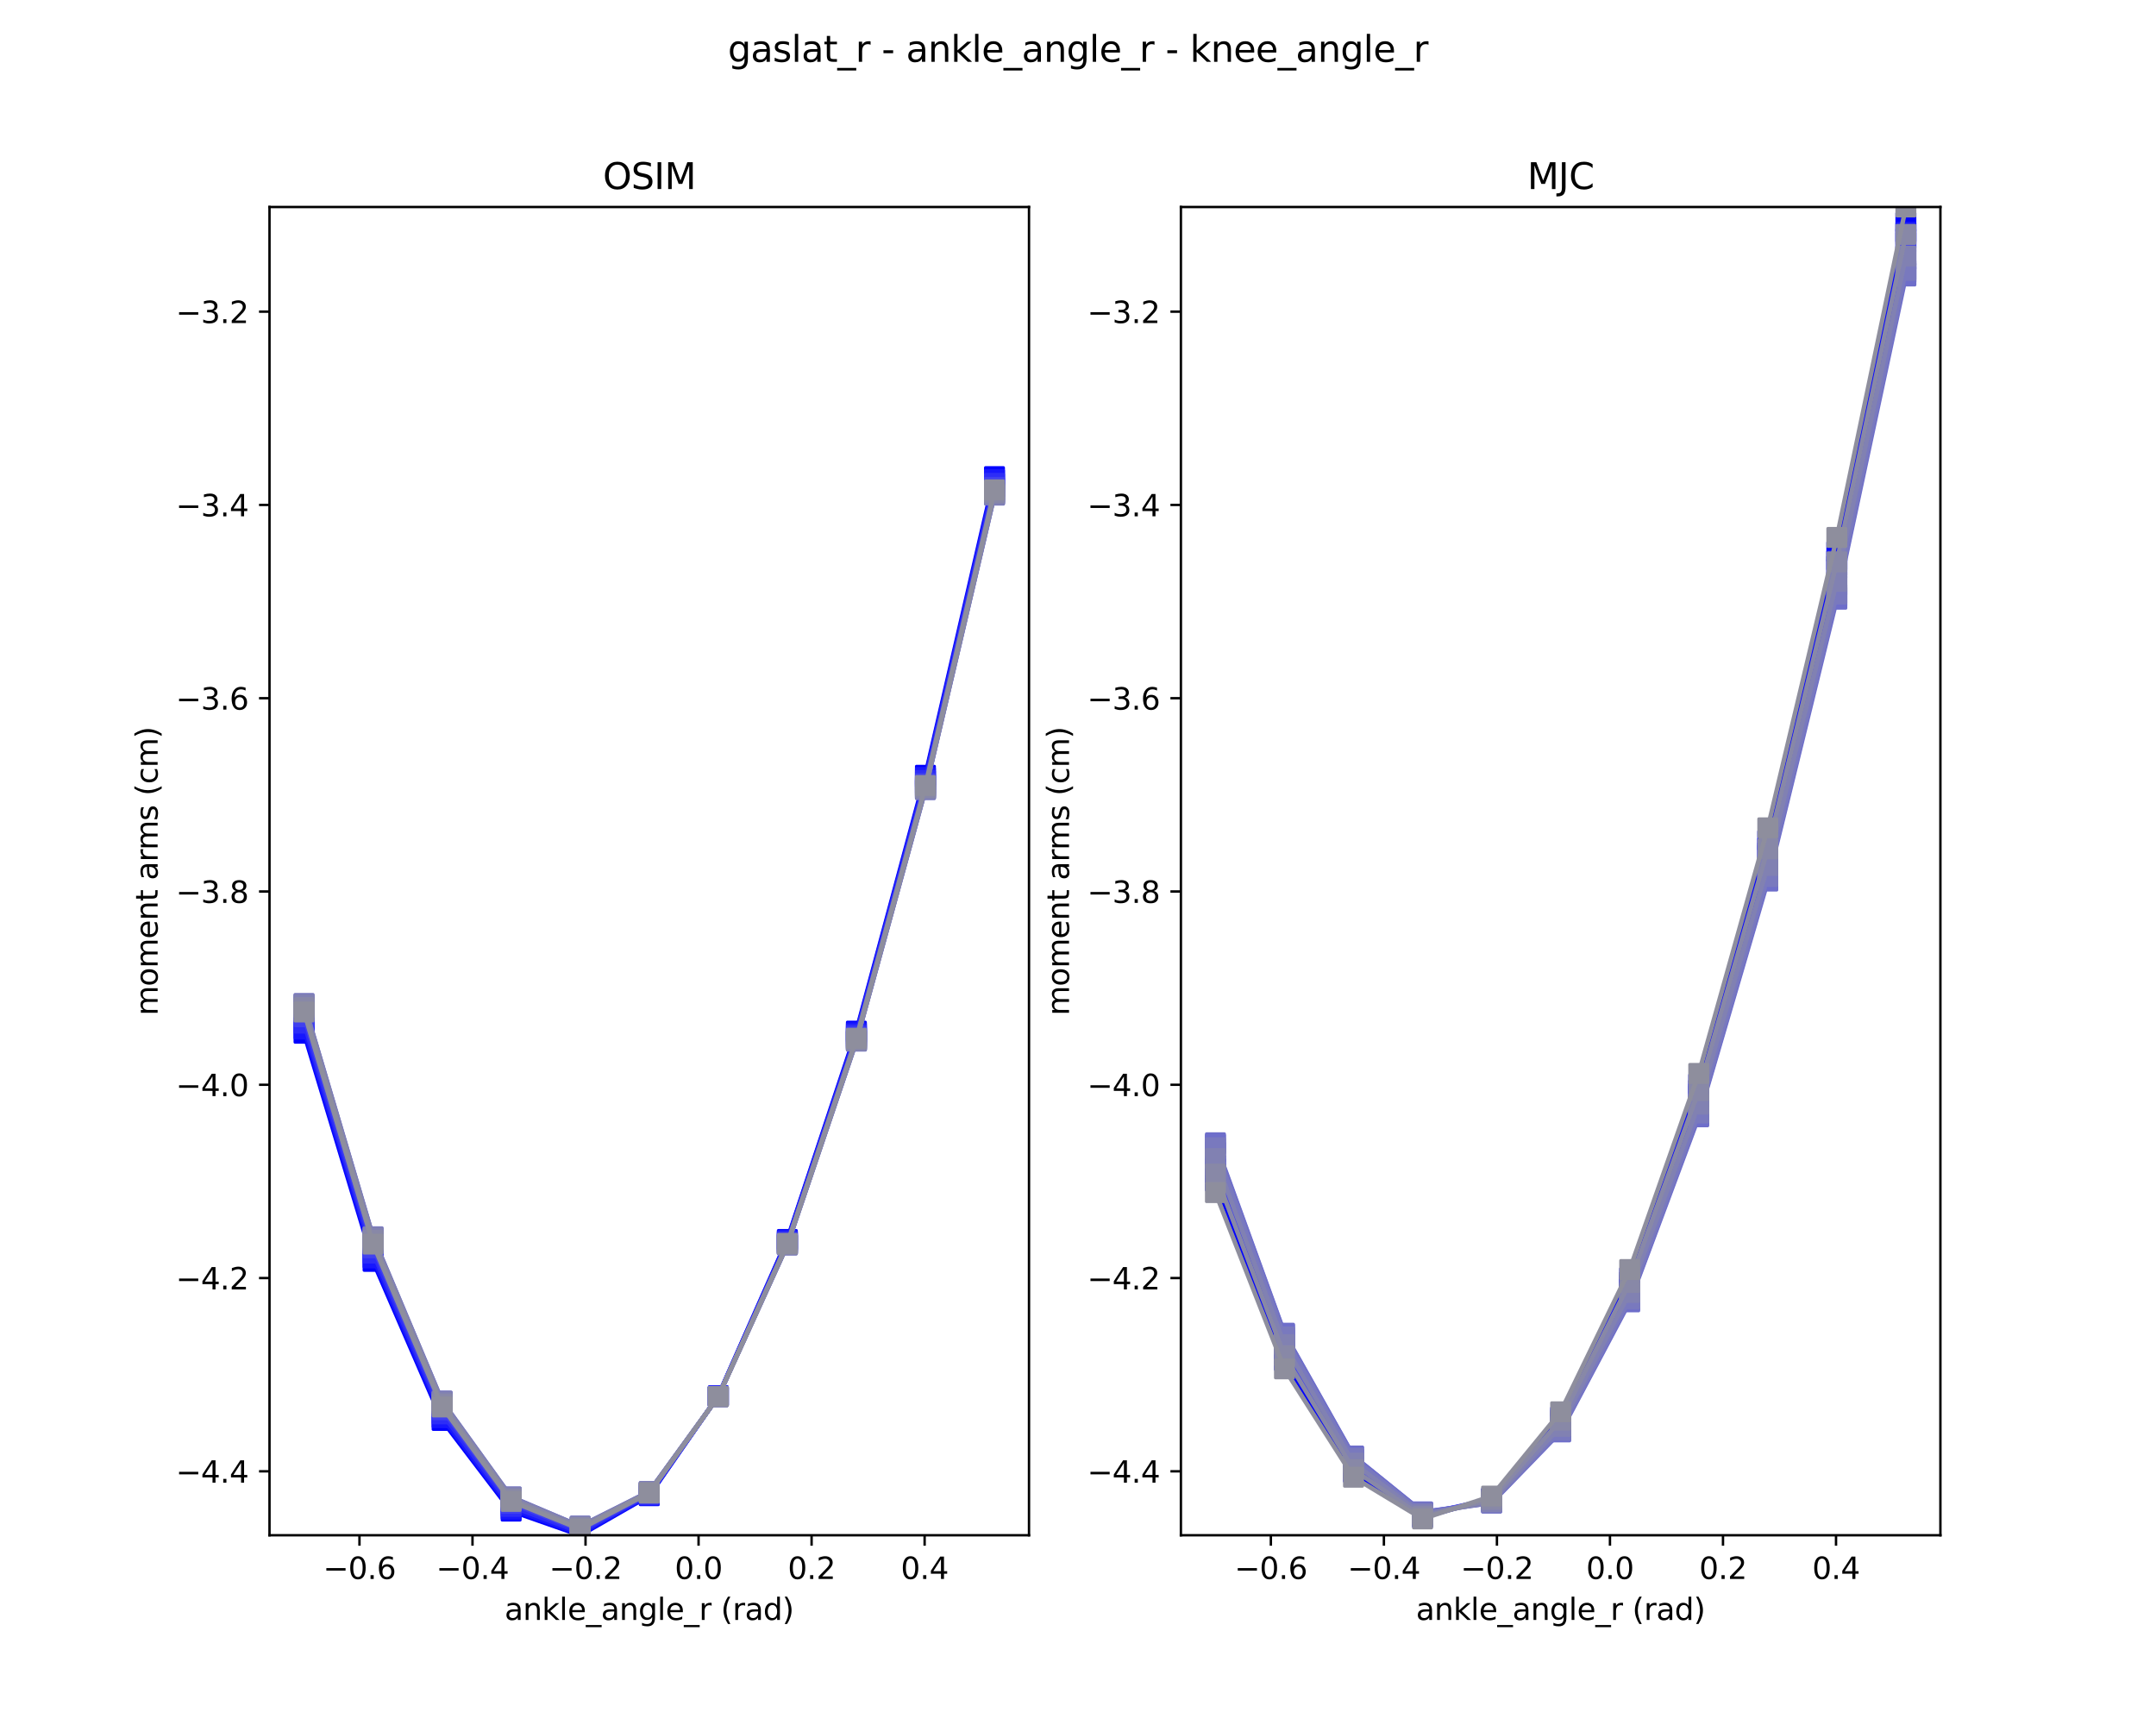 <?xml version="1.0" encoding="utf-8" standalone="no"?>
<!DOCTYPE svg PUBLIC "-//W3C//DTD SVG 1.1//EN"
  "http://www.w3.org/Graphics/SVG/1.1/DTD/svg11.dtd">
<svg xmlns:xlink="http://www.w3.org/1999/xlink" width="720pt" height="576pt" viewBox="0 0 720 576" xmlns="http://www.w3.org/2000/svg" version="1.1">
 <defs>
  <style type="text/css">*{stroke-linejoin: round; stroke-linecap: butt}</style>
 </defs>
 <g id="figure_1">
  <g id="patch_1">
   <path d="M 0 576 
L 720 576 
L 720 0 
L 0 0 
z
" style="fill: #ffffff"/>
  </g>
  <g id="axes_1">
   <g id="patch_2">
    <path d="M 90 512.64 
L 343.636 512.64 
L 343.636 69.12 
L 90 69.12 
z
" style="fill: #ffffff"/>
   </g>
   <g id="matplotlib.axis_1">
    <g id="xtick_1">
     <g id="line2d_1">
      <defs>
       <path id="mabd5bd179d" d="M 0 0 
L 0 3.5 
" style="stroke: #000000; stroke-width: 0.8"/>
      </defs>
      <g>
       <use xlink:href="#mabd5bd179d" x="120.044" y="512.64" style="stroke: #000000; stroke-width: 0.8"/>
      </g>
     </g>
     <g id="text_1">
      <!-- −0.6 -->
      <g transform="translate(107.903 527.238) scale(0.1 -0.1)">
       <defs>
        <path id="DejaVuSans-2212" d="M 678 2272 
L 4684 2272 
L 4684 1741 
L 678 1741 
L 678 2272 
z
" transform="scale(0.016)"/>
        <path id="DejaVuSans-30" d="M 2034 4250 
Q 1547 4250 1301 3770 
Q 1056 3291 1056 2328 
Q 1056 1369 1301 889 
Q 1547 409 2034 409 
Q 2525 409 2770 889 
Q 3016 1369 3016 2328 
Q 3016 3291 2770 3770 
Q 2525 4250 2034 4250 
z
M 2034 4750 
Q 2819 4750 3233 4129 
Q 3647 3509 3647 2328 
Q 3647 1150 3233 529 
Q 2819 -91 2034 -91 
Q 1250 -91 836 529 
Q 422 1150 422 2328 
Q 422 3509 836 4129 
Q 1250 4750 2034 4750 
z
" transform="scale(0.016)"/>
        <path id="DejaVuSans-2e" d="M 684 794 
L 1344 794 
L 1344 0 
L 684 0 
L 684 794 
z
" transform="scale(0.016)"/>
        <path id="DejaVuSans-36" d="M 2113 2584 
Q 1688 2584 1439 2293 
Q 1191 2003 1191 1497 
Q 1191 994 1439 701 
Q 1688 409 2113 409 
Q 2538 409 2786 701 
Q 3034 994 3034 1497 
Q 3034 2003 2786 2293 
Q 2538 2584 2113 2584 
z
M 3366 4563 
L 3366 3988 
Q 3128 4100 2886 4159 
Q 2644 4219 2406 4219 
Q 1781 4219 1451 3797 
Q 1122 3375 1075 2522 
Q 1259 2794 1537 2939 
Q 1816 3084 2150 3084 
Q 2853 3084 3261 2657 
Q 3669 2231 3669 1497 
Q 3669 778 3244 343 
Q 2819 -91 2113 -91 
Q 1303 -91 875 529 
Q 447 1150 447 2328 
Q 447 3434 972 4092 
Q 1497 4750 2381 4750 
Q 2619 4750 2861 4703 
Q 3103 4656 3366 4563 
z
" transform="scale(0.016)"/>
       </defs>
       <use xlink:href="#DejaVuSans-2212"/>
       <use xlink:href="#DejaVuSans-30" x="83.789"/>
       <use xlink:href="#DejaVuSans-2e" x="147.412"/>
       <use xlink:href="#DejaVuSans-36" x="179.199"/>
      </g>
     </g>
    </g>
    <g id="xtick_2">
     <g id="line2d_2">
      <g>
       <use xlink:href="#mabd5bd179d" x="157.791" y="512.64" style="stroke: #000000; stroke-width: 0.8"/>
      </g>
     </g>
     <g id="text_2">
      <!-- −0.4 -->
      <g transform="translate(145.65 527.238) scale(0.1 -0.1)">
       <defs>
        <path id="DejaVuSans-34" d="M 2419 4116 
L 825 1625 
L 2419 1625 
L 2419 4116 
z
M 2253 4666 
L 3047 4666 
L 3047 1625 
L 3713 1625 
L 3713 1100 
L 3047 1100 
L 3047 0 
L 2419 0 
L 2419 1100 
L 313 1100 
L 313 1709 
L 2253 4666 
z
" transform="scale(0.016)"/>
       </defs>
       <use xlink:href="#DejaVuSans-2212"/>
       <use xlink:href="#DejaVuSans-30" x="83.789"/>
       <use xlink:href="#DejaVuSans-2e" x="147.412"/>
       <use xlink:href="#DejaVuSans-34" x="179.199"/>
      </g>
     </g>
    </g>
    <g id="xtick_3">
     <g id="line2d_3">
      <g>
       <use xlink:href="#mabd5bd179d" x="195.538" y="512.64" style="stroke: #000000; stroke-width: 0.8"/>
      </g>
     </g>
     <g id="text_3">
      <!-- −0.2 -->
      <g transform="translate(183.397 527.238) scale(0.1 -0.1)">
       <defs>
        <path id="DejaVuSans-32" d="M 1228 531 
L 3431 531 
L 3431 0 
L 469 0 
L 469 531 
Q 828 903 1448 1529 
Q 2069 2156 2228 2338 
Q 2531 2678 2651 2914 
Q 2772 3150 2772 3378 
Q 2772 3750 2511 3984 
Q 2250 4219 1831 4219 
Q 1534 4219 1204 4116 
Q 875 4013 500 3803 
L 500 4441 
Q 881 4594 1212 4672 
Q 1544 4750 1819 4750 
Q 2544 4750 2975 4387 
Q 3406 4025 3406 3419 
Q 3406 3131 3298 2873 
Q 3191 2616 2906 2266 
Q 2828 2175 2409 1742 
Q 1991 1309 1228 531 
z
" transform="scale(0.016)"/>
       </defs>
       <use xlink:href="#DejaVuSans-2212"/>
       <use xlink:href="#DejaVuSans-30" x="83.789"/>
       <use xlink:href="#DejaVuSans-2e" x="147.412"/>
       <use xlink:href="#DejaVuSans-32" x="179.199"/>
      </g>
     </g>
    </g>
    <g id="xtick_4">
     <g id="line2d_4">
      <g>
       <use xlink:href="#mabd5bd179d" x="233.285" y="512.64" style="stroke: #000000; stroke-width: 0.8"/>
      </g>
     </g>
     <g id="text_4">
      <!-- 0.0 -->
      <g transform="translate(225.334 527.238) scale(0.1 -0.1)">
       <use xlink:href="#DejaVuSans-30"/>
       <use xlink:href="#DejaVuSans-2e" x="63.623"/>
       <use xlink:href="#DejaVuSans-30" x="95.41"/>
      </g>
     </g>
    </g>
    <g id="xtick_5">
     <g id="line2d_5">
      <g>
       <use xlink:href="#mabd5bd179d" x="271.033" y="512.64" style="stroke: #000000; stroke-width: 0.8"/>
      </g>
     </g>
     <g id="text_5">
      <!-- 0.2 -->
      <g transform="translate(263.081 527.238) scale(0.1 -0.1)">
       <use xlink:href="#DejaVuSans-30"/>
       <use xlink:href="#DejaVuSans-2e" x="63.623"/>
       <use xlink:href="#DejaVuSans-32" x="95.41"/>
      </g>
     </g>
    </g>
    <g id="xtick_6">
     <g id="line2d_6">
      <g>
       <use xlink:href="#mabd5bd179d" x="308.78" y="512.64" style="stroke: #000000; stroke-width: 0.8"/>
      </g>
     </g>
     <g id="text_6">
      <!-- 0.4 -->
      <g transform="translate(300.828 527.238) scale(0.1 -0.1)">
       <use xlink:href="#DejaVuSans-30"/>
       <use xlink:href="#DejaVuSans-2e" x="63.623"/>
       <use xlink:href="#DejaVuSans-34" x="95.41"/>
      </g>
     </g>
    </g>
    <g id="text_7">
     <!-- ankle_angle_r (rad) -->
     <g transform="translate(168.512 540.917) scale(0.1 -0.1)">
      <defs>
       <path id="DejaVuSans-61" d="M 2194 1759 
Q 1497 1759 1228 1600 
Q 959 1441 959 1056 
Q 959 750 1161 570 
Q 1363 391 1709 391 
Q 2188 391 2477 730 
Q 2766 1069 2766 1631 
L 2766 1759 
L 2194 1759 
z
M 3341 1997 
L 3341 0 
L 2766 0 
L 2766 531 
Q 2569 213 2275 61 
Q 1981 -91 1556 -91 
Q 1019 -91 701 211 
Q 384 513 384 1019 
Q 384 1609 779 1909 
Q 1175 2209 1959 2209 
L 2766 2209 
L 2766 2266 
Q 2766 2663 2505 2880 
Q 2244 3097 1772 3097 
Q 1472 3097 1187 3025 
Q 903 2953 641 2809 
L 641 3341 
Q 956 3463 1253 3523 
Q 1550 3584 1831 3584 
Q 2591 3584 2966 3190 
Q 3341 2797 3341 1997 
z
" transform="scale(0.016)"/>
       <path id="DejaVuSans-6e" d="M 3513 2113 
L 3513 0 
L 2938 0 
L 2938 2094 
Q 2938 2591 2744 2837 
Q 2550 3084 2163 3084 
Q 1697 3084 1428 2787 
Q 1159 2491 1159 1978 
L 1159 0 
L 581 0 
L 581 3500 
L 1159 3500 
L 1159 2956 
Q 1366 3272 1645 3428 
Q 1925 3584 2291 3584 
Q 2894 3584 3203 3211 
Q 3513 2838 3513 2113 
z
" transform="scale(0.016)"/>
       <path id="DejaVuSans-6b" d="M 581 4863 
L 1159 4863 
L 1159 1991 
L 2875 3500 
L 3609 3500 
L 1753 1863 
L 3688 0 
L 2938 0 
L 1159 1709 
L 1159 0 
L 581 0 
L 581 4863 
z
" transform="scale(0.016)"/>
       <path id="DejaVuSans-6c" d="M 603 4863 
L 1178 4863 
L 1178 0 
L 603 0 
L 603 4863 
z
" transform="scale(0.016)"/>
       <path id="DejaVuSans-65" d="M 3597 1894 
L 3597 1613 
L 953 1613 
Q 991 1019 1311 708 
Q 1631 397 2203 397 
Q 2534 397 2845 478 
Q 3156 559 3463 722 
L 3463 178 
Q 3153 47 2828 -22 
Q 2503 -91 2169 -91 
Q 1331 -91 842 396 
Q 353 884 353 1716 
Q 353 2575 817 3079 
Q 1281 3584 2069 3584 
Q 2775 3584 3186 3129 
Q 3597 2675 3597 1894 
z
M 3022 2063 
Q 3016 2534 2758 2815 
Q 2500 3097 2075 3097 
Q 1594 3097 1305 2825 
Q 1016 2553 972 2059 
L 3022 2063 
z
" transform="scale(0.016)"/>
       <path id="DejaVuSans-5f" d="M 3263 -1063 
L 3263 -1509 
L -63 -1509 
L -63 -1063 
L 3263 -1063 
z
" transform="scale(0.016)"/>
       <path id="DejaVuSans-67" d="M 2906 1791 
Q 2906 2416 2648 2759 
Q 2391 3103 1925 3103 
Q 1463 3103 1205 2759 
Q 947 2416 947 1791 
Q 947 1169 1205 825 
Q 1463 481 1925 481 
Q 2391 481 2648 825 
Q 2906 1169 2906 1791 
z
M 3481 434 
Q 3481 -459 3084 -895 
Q 2688 -1331 1869 -1331 
Q 1566 -1331 1297 -1286 
Q 1028 -1241 775 -1147 
L 775 -588 
Q 1028 -725 1275 -790 
Q 1522 -856 1778 -856 
Q 2344 -856 2625 -561 
Q 2906 -266 2906 331 
L 2906 616 
Q 2728 306 2450 153 
Q 2172 0 1784 0 
Q 1141 0 747 490 
Q 353 981 353 1791 
Q 353 2603 747 3093 
Q 1141 3584 1784 3584 
Q 2172 3584 2450 3431 
Q 2728 3278 2906 2969 
L 2906 3500 
L 3481 3500 
L 3481 434 
z
" transform="scale(0.016)"/>
       <path id="DejaVuSans-72" d="M 2631 2963 
Q 2534 3019 2420 3045 
Q 2306 3072 2169 3072 
Q 1681 3072 1420 2755 
Q 1159 2438 1159 1844 
L 1159 0 
L 581 0 
L 581 3500 
L 1159 3500 
L 1159 2956 
Q 1341 3275 1631 3429 
Q 1922 3584 2338 3584 
Q 2397 3584 2469 3576 
Q 2541 3569 2628 3553 
L 2631 2963 
z
" transform="scale(0.016)"/>
       <path id="DejaVuSans-20" transform="scale(0.016)"/>
       <path id="DejaVuSans-28" d="M 1984 4856 
Q 1566 4138 1362 3434 
Q 1159 2731 1159 2009 
Q 1159 1288 1364 580 
Q 1569 -128 1984 -844 
L 1484 -844 
Q 1016 -109 783 600 
Q 550 1309 550 2009 
Q 550 2706 781 3412 
Q 1013 4119 1484 4856 
L 1984 4856 
z
" transform="scale(0.016)"/>
       <path id="DejaVuSans-64" d="M 2906 2969 
L 2906 4863 
L 3481 4863 
L 3481 0 
L 2906 0 
L 2906 525 
Q 2725 213 2448 61 
Q 2172 -91 1784 -91 
Q 1150 -91 751 415 
Q 353 922 353 1747 
Q 353 2572 751 3078 
Q 1150 3584 1784 3584 
Q 2172 3584 2448 3432 
Q 2725 3281 2906 2969 
z
M 947 1747 
Q 947 1113 1208 752 
Q 1469 391 1925 391 
Q 2381 391 2643 752 
Q 2906 1113 2906 1747 
Q 2906 2381 2643 2742 
Q 2381 3103 1925 3103 
Q 1469 3103 1208 2742 
Q 947 2381 947 1747 
z
" transform="scale(0.016)"/>
       <path id="DejaVuSans-29" d="M 513 4856 
L 1013 4856 
Q 1481 4119 1714 3412 
Q 1947 2706 1947 2009 
Q 1947 1309 1714 600 
Q 1481 -109 1013 -844 
L 513 -844 
Q 928 -128 1133 580 
Q 1338 1288 1338 2009 
Q 1338 2731 1133 3434 
Q 928 4138 513 4856 
z
" transform="scale(0.016)"/>
      </defs>
      <use xlink:href="#DejaVuSans-61"/>
      <use xlink:href="#DejaVuSans-6e" x="61.279"/>
      <use xlink:href="#DejaVuSans-6b" x="124.658"/>
      <use xlink:href="#DejaVuSans-6c" x="182.568"/>
      <use xlink:href="#DejaVuSans-65" x="210.352"/>
      <use xlink:href="#DejaVuSans-5f" x="271.875"/>
      <use xlink:href="#DejaVuSans-61" x="321.875"/>
      <use xlink:href="#DejaVuSans-6e" x="383.154"/>
      <use xlink:href="#DejaVuSans-67" x="446.533"/>
      <use xlink:href="#DejaVuSans-6c" x="510.01"/>
      <use xlink:href="#DejaVuSans-65" x="537.793"/>
      <use xlink:href="#DejaVuSans-5f" x="599.316"/>
      <use xlink:href="#DejaVuSans-72" x="649.316"/>
      <use xlink:href="#DejaVuSans-20" x="690.43"/>
      <use xlink:href="#DejaVuSans-28" x="722.217"/>
      <use xlink:href="#DejaVuSans-72" x="761.23"/>
      <use xlink:href="#DejaVuSans-61" x="802.344"/>
      <use xlink:href="#DejaVuSans-64" x="863.623"/>
      <use xlink:href="#DejaVuSans-29" x="927.1"/>
     </g>
    </g>
   </g>
   <g id="matplotlib.axis_2">
    <g id="ytick_1">
     <g id="line2d_7">
      <defs>
       <path id="m849cd592ca" d="M 0 0 
L -3.5 0 
" style="stroke: #000000; stroke-width: 0.8"/>
      </defs>
      <g>
       <use xlink:href="#m849cd592ca" x="90" y="491.291" style="stroke: #000000; stroke-width: 0.8"/>
      </g>
     </g>
     <g id="text_8">
      <!-- −4.4 -->
      <g transform="translate(58.717 495.09) scale(0.1 -0.1)">
       <use xlink:href="#DejaVuSans-2212"/>
       <use xlink:href="#DejaVuSans-34" x="83.789"/>
       <use xlink:href="#DejaVuSans-2e" x="147.412"/>
       <use xlink:href="#DejaVuSans-34" x="179.199"/>
      </g>
     </g>
    </g>
    <g id="ytick_2">
     <g id="line2d_8">
      <g>
       <use xlink:href="#m849cd592ca" x="90" y="426.754" style="stroke: #000000; stroke-width: 0.8"/>
      </g>
     </g>
     <g id="text_9">
      <!-- −4.2 -->
      <g transform="translate(58.717 430.553) scale(0.1 -0.1)">
       <use xlink:href="#DejaVuSans-2212"/>
       <use xlink:href="#DejaVuSans-34" x="83.789"/>
       <use xlink:href="#DejaVuSans-2e" x="147.412"/>
       <use xlink:href="#DejaVuSans-32" x="179.199"/>
      </g>
     </g>
    </g>
    <g id="ytick_3">
     <g id="line2d_9">
      <g>
       <use xlink:href="#m849cd592ca" x="90" y="362.217" style="stroke: #000000; stroke-width: 0.8"/>
      </g>
     </g>
     <g id="text_10">
      <!-- −4.0 -->
      <g transform="translate(58.717 366.016) scale(0.1 -0.1)">
       <use xlink:href="#DejaVuSans-2212"/>
       <use xlink:href="#DejaVuSans-34" x="83.789"/>
       <use xlink:href="#DejaVuSans-2e" x="147.412"/>
       <use xlink:href="#DejaVuSans-30" x="179.199"/>
      </g>
     </g>
    </g>
    <g id="ytick_4">
     <g id="line2d_10">
      <g>
       <use xlink:href="#m849cd592ca" x="90" y="297.68" style="stroke: #000000; stroke-width: 0.8"/>
      </g>
     </g>
     <g id="text_11">
      <!-- −3.8 -->
      <g transform="translate(58.717 301.479) scale(0.1 -0.1)">
       <defs>
        <path id="DejaVuSans-33" d="M 2597 2516 
Q 3050 2419 3304 2112 
Q 3559 1806 3559 1356 
Q 3559 666 3084 287 
Q 2609 -91 1734 -91 
Q 1441 -91 1130 -33 
Q 819 25 488 141 
L 488 750 
Q 750 597 1062 519 
Q 1375 441 1716 441 
Q 2309 441 2620 675 
Q 2931 909 2931 1356 
Q 2931 1769 2642 2001 
Q 2353 2234 1838 2234 
L 1294 2234 
L 1294 2753 
L 1863 2753 
Q 2328 2753 2575 2939 
Q 2822 3125 2822 3475 
Q 2822 3834 2567 4026 
Q 2313 4219 1838 4219 
Q 1578 4219 1281 4162 
Q 984 4106 628 3988 
L 628 4550 
Q 988 4650 1302 4700 
Q 1616 4750 1894 4750 
Q 2613 4750 3031 4423 
Q 3450 4097 3450 3541 
Q 3450 3153 3228 2886 
Q 3006 2619 2597 2516 
z
" transform="scale(0.016)"/>
        <path id="DejaVuSans-38" d="M 2034 2216 
Q 1584 2216 1326 1975 
Q 1069 1734 1069 1313 
Q 1069 891 1326 650 
Q 1584 409 2034 409 
Q 2484 409 2743 651 
Q 3003 894 3003 1313 
Q 3003 1734 2745 1975 
Q 2488 2216 2034 2216 
z
M 1403 2484 
Q 997 2584 770 2862 
Q 544 3141 544 3541 
Q 544 4100 942 4425 
Q 1341 4750 2034 4750 
Q 2731 4750 3128 4425 
Q 3525 4100 3525 3541 
Q 3525 3141 3298 2862 
Q 3072 2584 2669 2484 
Q 3125 2378 3379 2068 
Q 3634 1759 3634 1313 
Q 3634 634 3220 271 
Q 2806 -91 2034 -91 
Q 1263 -91 848 271 
Q 434 634 434 1313 
Q 434 1759 690 2068 
Q 947 2378 1403 2484 
z
M 1172 3481 
Q 1172 3119 1398 2916 
Q 1625 2713 2034 2713 
Q 2441 2713 2670 2916 
Q 2900 3119 2900 3481 
Q 2900 3844 2670 4047 
Q 2441 4250 2034 4250 
Q 1625 4250 1398 4047 
Q 1172 3844 1172 3481 
z
" transform="scale(0.016)"/>
       </defs>
       <use xlink:href="#DejaVuSans-2212"/>
       <use xlink:href="#DejaVuSans-33" x="83.789"/>
       <use xlink:href="#DejaVuSans-2e" x="147.412"/>
       <use xlink:href="#DejaVuSans-38" x="179.199"/>
      </g>
     </g>
    </g>
    <g id="ytick_5">
     <g id="line2d_11">
      <g>
       <use xlink:href="#m849cd592ca" x="90" y="233.143" style="stroke: #000000; stroke-width: 0.8"/>
      </g>
     </g>
     <g id="text_12">
      <!-- −3.6 -->
      <g transform="translate(58.717 236.942) scale(0.1 -0.1)">
       <use xlink:href="#DejaVuSans-2212"/>
       <use xlink:href="#DejaVuSans-33" x="83.789"/>
       <use xlink:href="#DejaVuSans-2e" x="147.412"/>
       <use xlink:href="#DejaVuSans-36" x="179.199"/>
      </g>
     </g>
    </g>
    <g id="ytick_6">
     <g id="line2d_12">
      <g>
       <use xlink:href="#m849cd592ca" x="90" y="168.606" style="stroke: #000000; stroke-width: 0.8"/>
      </g>
     </g>
     <g id="text_13">
      <!-- −3.4 -->
      <g transform="translate(58.717 172.405) scale(0.1 -0.1)">
       <use xlink:href="#DejaVuSans-2212"/>
       <use xlink:href="#DejaVuSans-33" x="83.789"/>
       <use xlink:href="#DejaVuSans-2e" x="147.412"/>
       <use xlink:href="#DejaVuSans-34" x="179.199"/>
      </g>
     </g>
    </g>
    <g id="ytick_7">
     <g id="line2d_13">
      <g>
       <use xlink:href="#m849cd592ca" x="90" y="104.068" style="stroke: #000000; stroke-width: 0.8"/>
      </g>
     </g>
     <g id="text_14">
      <!-- −3.2 -->
      <g transform="translate(58.717 107.868) scale(0.1 -0.1)">
       <use xlink:href="#DejaVuSans-2212"/>
       <use xlink:href="#DejaVuSans-33" x="83.789"/>
       <use xlink:href="#DejaVuSans-2e" x="147.412"/>
       <use xlink:href="#DejaVuSans-32" x="179.199"/>
      </g>
     </g>
    </g>
    <g id="text_15">
     <!-- moment arms (cm) -->
     <g transform="translate(52.638 339.092) rotate(-90) scale(0.1 -0.1)">
      <defs>
       <path id="DejaVuSans-6d" d="M 3328 2828 
Q 3544 3216 3844 3400 
Q 4144 3584 4550 3584 
Q 5097 3584 5394 3201 
Q 5691 2819 5691 2113 
L 5691 0 
L 5113 0 
L 5113 2094 
Q 5113 2597 4934 2840 
Q 4756 3084 4391 3084 
Q 3944 3084 3684 2787 
Q 3425 2491 3425 1978 
L 3425 0 
L 2847 0 
L 2847 2094 
Q 2847 2600 2669 2842 
Q 2491 3084 2119 3084 
Q 1678 3084 1418 2786 
Q 1159 2488 1159 1978 
L 1159 0 
L 581 0 
L 581 3500 
L 1159 3500 
L 1159 2956 
Q 1356 3278 1631 3431 
Q 1906 3584 2284 3584 
Q 2666 3584 2933 3390 
Q 3200 3197 3328 2828 
z
" transform="scale(0.016)"/>
       <path id="DejaVuSans-6f" d="M 1959 3097 
Q 1497 3097 1228 2736 
Q 959 2375 959 1747 
Q 959 1119 1226 758 
Q 1494 397 1959 397 
Q 2419 397 2687 759 
Q 2956 1122 2956 1747 
Q 2956 2369 2687 2733 
Q 2419 3097 1959 3097 
z
M 1959 3584 
Q 2709 3584 3137 3096 
Q 3566 2609 3566 1747 
Q 3566 888 3137 398 
Q 2709 -91 1959 -91 
Q 1206 -91 779 398 
Q 353 888 353 1747 
Q 353 2609 779 3096 
Q 1206 3584 1959 3584 
z
" transform="scale(0.016)"/>
       <path id="DejaVuSans-74" d="M 1172 4494 
L 1172 3500 
L 2356 3500 
L 2356 3053 
L 1172 3053 
L 1172 1153 
Q 1172 725 1289 603 
Q 1406 481 1766 481 
L 2356 481 
L 2356 0 
L 1766 0 
Q 1100 0 847 248 
Q 594 497 594 1153 
L 594 3053 
L 172 3053 
L 172 3500 
L 594 3500 
L 594 4494 
L 1172 4494 
z
" transform="scale(0.016)"/>
       <path id="DejaVuSans-73" d="M 2834 3397 
L 2834 2853 
Q 2591 2978 2328 3040 
Q 2066 3103 1784 3103 
Q 1356 3103 1142 2972 
Q 928 2841 928 2578 
Q 928 2378 1081 2264 
Q 1234 2150 1697 2047 
L 1894 2003 
Q 2506 1872 2764 1633 
Q 3022 1394 3022 966 
Q 3022 478 2636 193 
Q 2250 -91 1575 -91 
Q 1294 -91 989 -36 
Q 684 19 347 128 
L 347 722 
Q 666 556 975 473 
Q 1284 391 1588 391 
Q 1994 391 2212 530 
Q 2431 669 2431 922 
Q 2431 1156 2273 1281 
Q 2116 1406 1581 1522 
L 1381 1569 
Q 847 1681 609 1914 
Q 372 2147 372 2553 
Q 372 3047 722 3315 
Q 1072 3584 1716 3584 
Q 2034 3584 2315 3537 
Q 2597 3491 2834 3397 
z
" transform="scale(0.016)"/>
       <path id="DejaVuSans-63" d="M 3122 3366 
L 3122 2828 
Q 2878 2963 2633 3030 
Q 2388 3097 2138 3097 
Q 1578 3097 1268 2742 
Q 959 2388 959 1747 
Q 959 1106 1268 751 
Q 1578 397 2138 397 
Q 2388 397 2633 464 
Q 2878 531 3122 666 
L 3122 134 
Q 2881 22 2623 -34 
Q 2366 -91 2075 -91 
Q 1284 -91 818 406 
Q 353 903 353 1747 
Q 353 2603 823 3093 
Q 1294 3584 2113 3584 
Q 2378 3584 2631 3529 
Q 2884 3475 3122 3366 
z
" transform="scale(0.016)"/>
      </defs>
      <use xlink:href="#DejaVuSans-6d"/>
      <use xlink:href="#DejaVuSans-6f" x="97.412"/>
      <use xlink:href="#DejaVuSans-6d" x="158.594"/>
      <use xlink:href="#DejaVuSans-65" x="256.006"/>
      <use xlink:href="#DejaVuSans-6e" x="317.529"/>
      <use xlink:href="#DejaVuSans-74" x="380.908"/>
      <use xlink:href="#DejaVuSans-20" x="420.117"/>
      <use xlink:href="#DejaVuSans-61" x="451.904"/>
      <use xlink:href="#DejaVuSans-72" x="513.184"/>
      <use xlink:href="#DejaVuSans-6d" x="552.547"/>
      <use xlink:href="#DejaVuSans-73" x="649.959"/>
      <use xlink:href="#DejaVuSans-20" x="702.059"/>
      <use xlink:href="#DejaVuSans-28" x="733.846"/>
      <use xlink:href="#DejaVuSans-63" x="772.859"/>
      <use xlink:href="#DejaVuSans-6d" x="827.84"/>
      <use xlink:href="#DejaVuSans-29" x="925.252"/>
     </g>
    </g>
   </g>
   <g id="line2d_14">
    <path d="M 101.529 345.001 
L 124.587 421.177 
L 147.645 474.288 
L 170.702 504.569 
L 193.76 512.64 
L 216.818 499.424 
L 239.876 466.067 
L 262.934 413.886 
L 285.992 344.316 
L 309.05 258.876 
L 332.107 159.154 
" clip-path="url(#p5f45400970)" style="fill: none; stroke: #0000ff; stroke-width: 1.5; stroke-linecap: square"/>
    <defs>
     <path id="m9c3c2c12e1" d="M -3 3 
L 3 3 
L 3 -3 
L -3 -3 
z
" style="stroke: #0000ff; stroke-linejoin: miter"/>
    </defs>
    <g clip-path="url(#p5f45400970)">
     <use xlink:href="#m9c3c2c12e1" x="101.529" y="345.001" style="fill: #0000ff; stroke: #0000ff; stroke-linejoin: miter"/>
     <use xlink:href="#m9c3c2c12e1" x="124.587" y="421.177" style="fill: #0000ff; stroke: #0000ff; stroke-linejoin: miter"/>
     <use xlink:href="#m9c3c2c12e1" x="147.645" y="474.288" style="fill: #0000ff; stroke: #0000ff; stroke-linejoin: miter"/>
     <use xlink:href="#m9c3c2c12e1" x="170.702" y="504.569" style="fill: #0000ff; stroke: #0000ff; stroke-linejoin: miter"/>
     <use xlink:href="#m9c3c2c12e1" x="193.76" y="512.64" style="fill: #0000ff; stroke: #0000ff; stroke-linejoin: miter"/>
     <use xlink:href="#m9c3c2c12e1" x="216.818" y="499.424" style="fill: #0000ff; stroke: #0000ff; stroke-linejoin: miter"/>
     <use xlink:href="#m9c3c2c12e1" x="239.876" y="466.067" style="fill: #0000ff; stroke: #0000ff; stroke-linejoin: miter"/>
     <use xlink:href="#m9c3c2c12e1" x="262.934" y="413.886" style="fill: #0000ff; stroke: #0000ff; stroke-linejoin: miter"/>
     <use xlink:href="#m9c3c2c12e1" x="285.992" y="344.316" style="fill: #0000ff; stroke: #0000ff; stroke-linejoin: miter"/>
     <use xlink:href="#m9c3c2c12e1" x="309.05" y="258.876" style="fill: #0000ff; stroke: #0000ff; stroke-linejoin: miter"/>
     <use xlink:href="#m9c3c2c12e1" x="332.107" y="159.154" style="fill: #0000ff; stroke: #0000ff; stroke-linejoin: miter"/>
    </g>
   </g>
   <g id="line2d_15">
    <path d="M 101.529 343.608 
L 124.587 420.033 
L 147.645 473.394 
L 170.702 503.925 
L 193.76 512.244 
L 216.818 499.268 
L 239.876 466.147 
L 262.934 414.194 
L 285.992 344.843 
L 309.05 259.616 
L 332.107 160.094 
" clip-path="url(#p5f45400970)" style="fill: none; stroke: #1717fd; stroke-width: 1.5; stroke-linecap: square"/>
    <defs>
     <path id="mace2a34803" d="M -3 3 
L 3 3 
L 3 -3 
L -3 -3 
z
" style="stroke: #1717fd; stroke-linejoin: miter"/>
    </defs>
    <g clip-path="url(#p5f45400970)">
     <use xlink:href="#mace2a34803" x="101.529" y="343.608" style="fill: #1717fd; stroke: #1717fd; stroke-linejoin: miter"/>
     <use xlink:href="#mace2a34803" x="124.587" y="420.033" style="fill: #1717fd; stroke: #1717fd; stroke-linejoin: miter"/>
     <use xlink:href="#mace2a34803" x="147.645" y="473.394" style="fill: #1717fd; stroke: #1717fd; stroke-linejoin: miter"/>
     <use xlink:href="#mace2a34803" x="170.702" y="503.925" style="fill: #1717fd; stroke: #1717fd; stroke-linejoin: miter"/>
     <use xlink:href="#mace2a34803" x="193.76" y="512.244" style="fill: #1717fd; stroke: #1717fd; stroke-linejoin: miter"/>
     <use xlink:href="#mace2a34803" x="216.818" y="499.268" style="fill: #1717fd; stroke: #1717fd; stroke-linejoin: miter"/>
     <use xlink:href="#mace2a34803" x="239.876" y="466.147" style="fill: #1717fd; stroke: #1717fd; stroke-linejoin: miter"/>
     <use xlink:href="#mace2a34803" x="262.934" y="414.194" style="fill: #1717fd; stroke: #1717fd; stroke-linejoin: miter"/>
     <use xlink:href="#mace2a34803" x="285.992" y="344.843" style="fill: #1717fd; stroke: #1717fd; stroke-linejoin: miter"/>
     <use xlink:href="#mace2a34803" x="309.05" y="259.616" style="fill: #1717fd; stroke: #1717fd; stroke-linejoin: miter"/>
     <use xlink:href="#mace2a34803" x="332.107" y="160.094" style="fill: #1717fd; stroke: #1717fd; stroke-linejoin: miter"/>
    </g>
   </g>
   <g id="line2d_16">
    <path d="M 101.529 341.633 
L 124.587 418.403 
L 147.645 472.11 
L 170.702 502.991 
L 193.76 511.656 
L 216.818 499.023 
L 239.876 466.233 
L 262.934 414.602 
L 285.992 345.561 
L 309.05 260.63 
L 332.107 161.395 
" clip-path="url(#p5f45400970)" style="fill: none; stroke: #2d2df7; stroke-width: 1.5; stroke-linecap: square"/>
    <defs>
     <path id="mf67c1d7006" d="M -3 3 
L 3 3 
L 3 -3 
L -3 -3 
z
" style="stroke: #2d2df7; stroke-linejoin: miter"/>
    </defs>
    <g clip-path="url(#p5f45400970)">
     <use xlink:href="#mf67c1d7006" x="101.529" y="341.633" style="fill: #2d2df7; stroke: #2d2df7; stroke-linejoin: miter"/>
     <use xlink:href="#mf67c1d7006" x="124.587" y="418.403" style="fill: #2d2df7; stroke: #2d2df7; stroke-linejoin: miter"/>
     <use xlink:href="#mf67c1d7006" x="147.645" y="472.11" style="fill: #2d2df7; stroke: #2d2df7; stroke-linejoin: miter"/>
     <use xlink:href="#mf67c1d7006" x="170.702" y="502.991" style="fill: #2d2df7; stroke: #2d2df7; stroke-linejoin: miter"/>
     <use xlink:href="#mf67c1d7006" x="193.76" y="511.656" style="fill: #2d2df7; stroke: #2d2df7; stroke-linejoin: miter"/>
     <use xlink:href="#mf67c1d7006" x="216.818" y="499.023" style="fill: #2d2df7; stroke: #2d2df7; stroke-linejoin: miter"/>
     <use xlink:href="#mf67c1d7006" x="239.876" y="466.233" style="fill: #2d2df7; stroke: #2d2df7; stroke-linejoin: miter"/>
     <use xlink:href="#mf67c1d7006" x="262.934" y="414.602" style="fill: #2d2df7; stroke: #2d2df7; stroke-linejoin: miter"/>
     <use xlink:href="#mf67c1d7006" x="285.992" y="345.561" style="fill: #2d2df7; stroke: #2d2df7; stroke-linejoin: miter"/>
     <use xlink:href="#mf67c1d7006" x="309.05" y="260.63" style="fill: #2d2df7; stroke: #2d2df7; stroke-linejoin: miter"/>
     <use xlink:href="#mf67c1d7006" x="332.107" y="161.395" style="fill: #2d2df7; stroke: #2d2df7; stroke-linejoin: miter"/>
    </g>
   </g>
   <g id="line2d_17">
    <path d="M 101.529 339.5 
L 124.587 416.638 
L 147.645 470.72 
L 170.702 501.968 
L 193.76 511.001 
L 216.818 498.728 
L 239.876 466.291 
L 262.934 415.001 
L 285.992 346.291 
L 309.05 261.674 
L 332.107 162.738 
" clip-path="url(#p5f45400970)" style="fill: none; stroke: #4141ee; stroke-width: 1.5; stroke-linecap: square"/>
    <defs>
     <path id="m6e32be82d6" d="M -3 3 
L 3 3 
L 3 -3 
L -3 -3 
z
" style="stroke: #4141ee; stroke-linejoin: miter"/>
    </defs>
    <g clip-path="url(#p5f45400970)">
     <use xlink:href="#m6e32be82d6" x="101.529" y="339.5" style="fill: #4141ee; stroke: #4141ee; stroke-linejoin: miter"/>
     <use xlink:href="#m6e32be82d6" x="124.587" y="416.638" style="fill: #4141ee; stroke: #4141ee; stroke-linejoin: miter"/>
     <use xlink:href="#m6e32be82d6" x="147.645" y="470.72" style="fill: #4141ee; stroke: #4141ee; stroke-linejoin: miter"/>
     <use xlink:href="#m6e32be82d6" x="170.702" y="501.968" style="fill: #4141ee; stroke: #4141ee; stroke-linejoin: miter"/>
     <use xlink:href="#m6e32be82d6" x="193.76" y="511.001" style="fill: #4141ee; stroke: #4141ee; stroke-linejoin: miter"/>
     <use xlink:href="#m6e32be82d6" x="216.818" y="498.728" style="fill: #4141ee; stroke: #4141ee; stroke-linejoin: miter"/>
     <use xlink:href="#m6e32be82d6" x="239.876" y="466.291" style="fill: #4141ee; stroke: #4141ee; stroke-linejoin: miter"/>
     <use xlink:href="#m6e32be82d6" x="262.934" y="415.001" style="fill: #4141ee; stroke: #4141ee; stroke-linejoin: miter"/>
     <use xlink:href="#m6e32be82d6" x="285.992" y="346.291" style="fill: #4141ee; stroke: #4141ee; stroke-linejoin: miter"/>
     <use xlink:href="#m6e32be82d6" x="309.05" y="261.674" style="fill: #4141ee; stroke: #4141ee; stroke-linejoin: miter"/>
     <use xlink:href="#m6e32be82d6" x="332.107" y="162.738" style="fill: #4141ee; stroke: #4141ee; stroke-linejoin: miter"/>
    </g>
   </g>
   <g id="line2d_18">
    <path d="M 101.529 337.583 
L 124.587 415.039 
L 147.645 469.452 
L 170.702 501.029 
L 193.76 510.389 
L 216.818 498.437 
L 239.876 466.313 
L 262.934 415.327 
L 285.992 346.909 
L 309.05 262.573 
L 332.107 163.907 
" clip-path="url(#p5f45400970)" style="fill: none; stroke: #5252e3; stroke-width: 1.5; stroke-linecap: square"/>
    <defs>
     <path id="m5e12ceb845" d="M -3 3 
L 3 3 
L 3 -3 
L -3 -3 
z
" style="stroke: #5252e3; stroke-linejoin: miter"/>
    </defs>
    <g clip-path="url(#p5f45400970)">
     <use xlink:href="#m5e12ceb845" x="101.529" y="337.583" style="fill: #5252e3; stroke: #5252e3; stroke-linejoin: miter"/>
     <use xlink:href="#m5e12ceb845" x="124.587" y="415.039" style="fill: #5252e3; stroke: #5252e3; stroke-linejoin: miter"/>
     <use xlink:href="#m5e12ceb845" x="147.645" y="469.452" style="fill: #5252e3; stroke: #5252e3; stroke-linejoin: miter"/>
     <use xlink:href="#m5e12ceb845" x="170.702" y="501.029" style="fill: #5252e3; stroke: #5252e3; stroke-linejoin: miter"/>
     <use xlink:href="#m5e12ceb845" x="193.76" y="510.389" style="fill: #5252e3; stroke: #5252e3; stroke-linejoin: miter"/>
     <use xlink:href="#m5e12ceb845" x="216.818" y="498.437" style="fill: #5252e3; stroke: #5252e3; stroke-linejoin: miter"/>
     <use xlink:href="#m5e12ceb845" x="239.876" y="466.313" style="fill: #5252e3; stroke: #5252e3; stroke-linejoin: miter"/>
     <use xlink:href="#m5e12ceb845" x="262.934" y="415.327" style="fill: #5252e3; stroke: #5252e3; stroke-linejoin: miter"/>
     <use xlink:href="#m5e12ceb845" x="285.992" y="346.909" style="fill: #5252e3; stroke: #5252e3; stroke-linejoin: miter"/>
     <use xlink:href="#m5e12ceb845" x="309.05" y="262.573" style="fill: #5252e3; stroke: #5252e3; stroke-linejoin: miter"/>
     <use xlink:href="#m5e12ceb845" x="332.107" y="163.907" style="fill: #5252e3; stroke: #5252e3; stroke-linejoin: miter"/>
    </g>
   </g>
   <g id="line2d_19">
    <path d="M 101.529 336.118 
L 124.587 413.823 
L 147.645 468.486 
L 170.702 500.312 
L 193.76 509.917 
L 216.818 498.204 
L 239.876 466.313 
L 262.934 415.551 
L 285.992 347.352 
L 309.05 263.231 
L 332.107 164.762 
" clip-path="url(#p5f45400970)" style="fill: none; stroke: #6262d7; stroke-width: 1.5; stroke-linecap: square"/>
    <defs>
     <path id="m8c026be33a" d="M -3 3 
L 3 3 
L 3 -3 
L -3 -3 
z
" style="stroke: #6262d7; stroke-linejoin: miter"/>
    </defs>
    <g clip-path="url(#p5f45400970)">
     <use xlink:href="#m8c026be33a" x="101.529" y="336.118" style="fill: #6262d7; stroke: #6262d7; stroke-linejoin: miter"/>
     <use xlink:href="#m8c026be33a" x="124.587" y="413.823" style="fill: #6262d7; stroke: #6262d7; stroke-linejoin: miter"/>
     <use xlink:href="#m8c026be33a" x="147.645" y="468.486" style="fill: #6262d7; stroke: #6262d7; stroke-linejoin: miter"/>
     <use xlink:href="#m8c026be33a" x="170.702" y="500.312" style="fill: #6262d7; stroke: #6262d7; stroke-linejoin: miter"/>
     <use xlink:href="#m8c026be33a" x="193.76" y="509.917" style="fill: #6262d7; stroke: #6262d7; stroke-linejoin: miter"/>
     <use xlink:href="#m8c026be33a" x="216.818" y="498.204" style="fill: #6262d7; stroke: #6262d7; stroke-linejoin: miter"/>
     <use xlink:href="#m8c026be33a" x="239.876" y="466.313" style="fill: #6262d7; stroke: #6262d7; stroke-linejoin: miter"/>
     <use xlink:href="#m8c026be33a" x="262.934" y="415.551" style="fill: #6262d7; stroke: #6262d7; stroke-linejoin: miter"/>
     <use xlink:href="#m8c026be33a" x="285.992" y="347.352" style="fill: #6262d7; stroke: #6262d7; stroke-linejoin: miter"/>
     <use xlink:href="#m8c026be33a" x="309.05" y="263.231" style="fill: #6262d7; stroke: #6262d7; stroke-linejoin: miter"/>
     <use xlink:href="#m8c026be33a" x="332.107" y="164.762" style="fill: #6262d7; stroke: #6262d7; stroke-linejoin: miter"/>
    </g>
   </g>
   <g id="line2d_20">
    <path d="M 101.529 335.255 
L 124.587 413.114 
L 147.645 467.927 
L 170.702 499.903 
L 193.76 509.644 
L 216.818 498.067 
L 239.876 466.306 
L 262.934 415.671 
L 285.992 347.594 
L 309.05 263.591 
L 332.107 165.241 
" clip-path="url(#p5f45400970)" style="fill: none; stroke: #6e6eca; stroke-width: 1.5; stroke-linecap: square"/>
    <defs>
     <path id="m3756934494" d="M -3 3 
L 3 3 
L 3 -3 
L -3 -3 
z
" style="stroke: #6e6eca; stroke-linejoin: miter"/>
    </defs>
    <g clip-path="url(#p5f45400970)">
     <use xlink:href="#m3756934494" x="101.529" y="335.255" style="fill: #6e6eca; stroke: #6e6eca; stroke-linejoin: miter"/>
     <use xlink:href="#m3756934494" x="124.587" y="413.114" style="fill: #6e6eca; stroke: #6e6eca; stroke-linejoin: miter"/>
     <use xlink:href="#m3756934494" x="147.645" y="467.927" style="fill: #6e6eca; stroke: #6e6eca; stroke-linejoin: miter"/>
     <use xlink:href="#m3756934494" x="170.702" y="499.903" style="fill: #6e6eca; stroke: #6e6eca; stroke-linejoin: miter"/>
     <use xlink:href="#m3756934494" x="193.76" y="509.644" style="fill: #6e6eca; stroke: #6e6eca; stroke-linejoin: miter"/>
     <use xlink:href="#m3756934494" x="216.818" y="498.067" style="fill: #6e6eca; stroke: #6e6eca; stroke-linejoin: miter"/>
     <use xlink:href="#m3756934494" x="239.876" y="466.306" style="fill: #6e6eca; stroke: #6e6eca; stroke-linejoin: miter"/>
     <use xlink:href="#m3756934494" x="262.934" y="415.671" style="fill: #6e6eca; stroke: #6e6eca; stroke-linejoin: miter"/>
     <use xlink:href="#m3756934494" x="285.992" y="347.594" style="fill: #6e6eca; stroke: #6e6eca; stroke-linejoin: miter"/>
     <use xlink:href="#m3756934494" x="309.05" y="263.591" style="fill: #6e6eca; stroke: #6e6eca; stroke-linejoin: miter"/>
     <use xlink:href="#m3756934494" x="332.107" y="165.241" style="fill: #6e6eca; stroke: #6e6eca; stroke-linejoin: miter"/>
    </g>
   </g>
   <g id="line2d_21">
    <path d="M 101.529 335.058 
L 124.587 412.974 
L 147.645 467.82 
L 170.702 499.829 
L 193.76 509.601 
L 216.818 498.045 
L 239.876 466.304 
L 262.934 415.69 
L 285.992 347.634 
L 309.05 263.655 
L 332.107 165.33 
" clip-path="url(#p5f45400970)" style="fill: none; stroke: #7979be; stroke-width: 1.5; stroke-linecap: square"/>
    <defs>
     <path id="mcc662cd8b7" d="M -3 3 
L 3 3 
L 3 -3 
L -3 -3 
z
" style="stroke: #7979be; stroke-linejoin: miter"/>
    </defs>
    <g clip-path="url(#p5f45400970)">
     <use xlink:href="#mcc662cd8b7" x="101.529" y="335.058" style="fill: #7979be; stroke: #7979be; stroke-linejoin: miter"/>
     <use xlink:href="#mcc662cd8b7" x="124.587" y="412.974" style="fill: #7979be; stroke: #7979be; stroke-linejoin: miter"/>
     <use xlink:href="#mcc662cd8b7" x="147.645" y="467.82" style="fill: #7979be; stroke: #7979be; stroke-linejoin: miter"/>
     <use xlink:href="#mcc662cd8b7" x="170.702" y="499.829" style="fill: #7979be; stroke: #7979be; stroke-linejoin: miter"/>
     <use xlink:href="#mcc662cd8b7" x="193.76" y="509.601" style="fill: #7979be; stroke: #7979be; stroke-linejoin: miter"/>
     <use xlink:href="#mcc662cd8b7" x="216.818" y="498.045" style="fill: #7979be; stroke: #7979be; stroke-linejoin: miter"/>
     <use xlink:href="#mcc662cd8b7" x="239.876" y="466.304" style="fill: #7979be; stroke: #7979be; stroke-linejoin: miter"/>
     <use xlink:href="#mcc662cd8b7" x="262.934" y="415.69" style="fill: #7979be; stroke: #7979be; stroke-linejoin: miter"/>
     <use xlink:href="#mcc662cd8b7" x="285.992" y="347.634" style="fill: #7979be; stroke: #7979be; stroke-linejoin: miter"/>
     <use xlink:href="#mcc662cd8b7" x="309.05" y="263.655" style="fill: #7979be; stroke: #7979be; stroke-linejoin: miter"/>
     <use xlink:href="#mcc662cd8b7" x="332.107" y="165.33" style="fill: #7979be; stroke: #7979be; stroke-linejoin: miter"/>
    </g>
   </g>
   <g id="line2d_22">
    <path d="M 101.529 335.497 
L 124.587 413.359 
L 147.645 468.146 
L 170.702 500.076 
L 193.76 509.769 
L 216.818 498.132 
L 239.876 466.31 
L 262.934 415.615 
L 285.992 347.485 
L 309.05 263.438 
L 332.107 165.054 
" clip-path="url(#p5f45400970)" style="fill: none; stroke: #8181b2; stroke-width: 1.5; stroke-linecap: square"/>
    <defs>
     <path id="m7b5c33147a" d="M -3 3 
L 3 3 
L 3 -3 
L -3 -3 
z
" style="stroke: #8181b2; stroke-linejoin: miter"/>
    </defs>
    <g clip-path="url(#p5f45400970)">
     <use xlink:href="#m7b5c33147a" x="101.529" y="335.497" style="fill: #8181b2; stroke: #8181b2; stroke-linejoin: miter"/>
     <use xlink:href="#m7b5c33147a" x="124.587" y="413.359" style="fill: #8181b2; stroke: #8181b2; stroke-linejoin: miter"/>
     <use xlink:href="#m7b5c33147a" x="147.645" y="468.146" style="fill: #8181b2; stroke: #8181b2; stroke-linejoin: miter"/>
     <use xlink:href="#m7b5c33147a" x="170.702" y="500.076" style="fill: #8181b2; stroke: #8181b2; stroke-linejoin: miter"/>
     <use xlink:href="#m7b5c33147a" x="193.76" y="509.769" style="fill: #8181b2; stroke: #8181b2; stroke-linejoin: miter"/>
     <use xlink:href="#m7b5c33147a" x="216.818" y="498.132" style="fill: #8181b2; stroke: #8181b2; stroke-linejoin: miter"/>
     <use xlink:href="#m7b5c33147a" x="239.876" y="466.31" style="fill: #8181b2; stroke: #8181b2; stroke-linejoin: miter"/>
     <use xlink:href="#m7b5c33147a" x="262.934" y="415.615" style="fill: #8181b2; stroke: #8181b2; stroke-linejoin: miter"/>
     <use xlink:href="#m7b5c33147a" x="285.992" y="347.485" style="fill: #8181b2; stroke: #8181b2; stroke-linejoin: miter"/>
     <use xlink:href="#m7b5c33147a" x="309.05" y="263.438" style="fill: #8181b2; stroke: #8181b2; stroke-linejoin: miter"/>
     <use xlink:href="#m7b5c33147a" x="332.107" y="165.054" style="fill: #8181b2; stroke: #8181b2; stroke-linejoin: miter"/>
    </g>
   </g>
   <g id="line2d_23">
    <path d="M 101.529 336.493 
L 124.587 414.202 
L 147.645 468.832 
L 170.702 500.6 
L 193.76 510.12 
L 216.818 498.309 
L 239.876 466.315 
L 262.934 415.454 
L 285.992 347.166 
L 309.05 262.968 
L 332.107 164.451 
" clip-path="url(#p5f45400970)" style="fill: none; stroke: #8888a7; stroke-width: 1.5; stroke-linecap: square"/>
    <defs>
     <path id="mbdf8f5d8a8" d="M -3 3 
L 3 3 
L 3 -3 
L -3 -3 
z
" style="stroke: #8888a7; stroke-linejoin: miter"/>
    </defs>
    <g clip-path="url(#p5f45400970)">
     <use xlink:href="#mbdf8f5d8a8" x="101.529" y="336.493" style="fill: #8888a7; stroke: #8888a7; stroke-linejoin: miter"/>
     <use xlink:href="#mbdf8f5d8a8" x="124.587" y="414.202" style="fill: #8888a7; stroke: #8888a7; stroke-linejoin: miter"/>
     <use xlink:href="#mbdf8f5d8a8" x="147.645" y="468.832" style="fill: #8888a7; stroke: #8888a7; stroke-linejoin: miter"/>
     <use xlink:href="#mbdf8f5d8a8" x="170.702" y="500.6" style="fill: #8888a7; stroke: #8888a7; stroke-linejoin: miter"/>
     <use xlink:href="#mbdf8f5d8a8" x="193.76" y="510.12" style="fill: #8888a7; stroke: #8888a7; stroke-linejoin: miter"/>
     <use xlink:href="#mbdf8f5d8a8" x="216.818" y="498.309" style="fill: #8888a7; stroke: #8888a7; stroke-linejoin: miter"/>
     <use xlink:href="#mbdf8f5d8a8" x="239.876" y="466.315" style="fill: #8888a7; stroke: #8888a7; stroke-linejoin: miter"/>
     <use xlink:href="#mbdf8f5d8a8" x="262.934" y="415.454" style="fill: #8888a7; stroke: #8888a7; stroke-linejoin: miter"/>
     <use xlink:href="#mbdf8f5d8a8" x="285.992" y="347.166" style="fill: #8888a7; stroke: #8888a7; stroke-linejoin: miter"/>
     <use xlink:href="#mbdf8f5d8a8" x="309.05" y="262.968" style="fill: #8888a7; stroke: #8888a7; stroke-linejoin: miter"/>
     <use xlink:href="#mbdf8f5d8a8" x="332.107" y="164.451" style="fill: #8888a7; stroke: #8888a7; stroke-linejoin: miter"/>
    </g>
   </g>
   <g id="line2d_24">
    <path d="M 101.529 337.919 
L 124.587 415.416 
L 147.645 469.803 
L 170.702 501.33 
L 193.76 510.603 
L 216.818 498.545 
L 239.876 466.308 
L 262.934 415.214 
L 285.992 346.701 
L 309.05 262.288 
L 332.107 163.575 
" clip-path="url(#p5f45400970)" style="fill: none; stroke: #8e8e9d; stroke-width: 1.5; stroke-linecap: square"/>
    <defs>
     <path id="m237ec22928" d="M -3 3 
L 3 3 
L 3 -3 
L -3 -3 
z
" style="stroke: #8e8e9d; stroke-linejoin: miter"/>
    </defs>
    <g clip-path="url(#p5f45400970)">
     <use xlink:href="#m237ec22928" x="101.529" y="337.919" style="fill: #8e8e9d; stroke: #8e8e9d; stroke-linejoin: miter"/>
     <use xlink:href="#m237ec22928" x="124.587" y="415.416" style="fill: #8e8e9d; stroke: #8e8e9d; stroke-linejoin: miter"/>
     <use xlink:href="#m237ec22928" x="147.645" y="469.803" style="fill: #8e8e9d; stroke: #8e8e9d; stroke-linejoin: miter"/>
     <use xlink:href="#m237ec22928" x="170.702" y="501.33" style="fill: #8e8e9d; stroke: #8e8e9d; stroke-linejoin: miter"/>
     <use xlink:href="#m237ec22928" x="193.76" y="510.603" style="fill: #8e8e9d; stroke: #8e8e9d; stroke-linejoin: miter"/>
     <use xlink:href="#m237ec22928" x="216.818" y="498.545" style="fill: #8e8e9d; stroke: #8e8e9d; stroke-linejoin: miter"/>
     <use xlink:href="#m237ec22928" x="239.876" y="466.308" style="fill: #8e8e9d; stroke: #8e8e9d; stroke-linejoin: miter"/>
     <use xlink:href="#m237ec22928" x="262.934" y="415.214" style="fill: #8e8e9d; stroke: #8e8e9d; stroke-linejoin: miter"/>
     <use xlink:href="#m237ec22928" x="285.992" y="346.701" style="fill: #8e8e9d; stroke: #8e8e9d; stroke-linejoin: miter"/>
     <use xlink:href="#m237ec22928" x="309.05" y="262.288" style="fill: #8e8e9d; stroke: #8e8e9d; stroke-linejoin: miter"/>
     <use xlink:href="#m237ec22928" x="332.107" y="163.575" style="fill: #8e8e9d; stroke: #8e8e9d; stroke-linejoin: miter"/>
    </g>
   </g>
   <g id="patch_3">
    <path d="M 90 512.64 
L 90 69.12 
" style="fill: none; stroke: #000000; stroke-width: 0.8; stroke-linejoin: miter; stroke-linecap: square"/>
   </g>
   <g id="patch_4">
    <path d="M 343.636 512.64 
L 343.636 69.12 
" style="fill: none; stroke: #000000; stroke-width: 0.8; stroke-linejoin: miter; stroke-linecap: square"/>
   </g>
   <g id="patch_5">
    <path d="M 90 512.64 
L 343.636 512.64 
" style="fill: none; stroke: #000000; stroke-width: 0.8; stroke-linejoin: miter; stroke-linecap: square"/>
   </g>
   <g id="patch_6">
    <path d="M 90 69.12 
L 343.636 69.12 
" style="fill: none; stroke: #000000; stroke-width: 0.8; stroke-linejoin: miter; stroke-linecap: square"/>
   </g>
   <g id="text_16">
    <!-- OSIM -->
    <g transform="translate(201.339 63.12) scale(0.12 -0.12)">
     <defs>
      <path id="DejaVuSans-4f" d="M 2522 4238 
Q 1834 4238 1429 3725 
Q 1025 3213 1025 2328 
Q 1025 1447 1429 934 
Q 1834 422 2522 422 
Q 3209 422 3611 934 
Q 4013 1447 4013 2328 
Q 4013 3213 3611 3725 
Q 3209 4238 2522 4238 
z
M 2522 4750 
Q 3503 4750 4090 4092 
Q 4678 3434 4678 2328 
Q 4678 1225 4090 567 
Q 3503 -91 2522 -91 
Q 1538 -91 948 565 
Q 359 1222 359 2328 
Q 359 3434 948 4092 
Q 1538 4750 2522 4750 
z
" transform="scale(0.016)"/>
      <path id="DejaVuSans-53" d="M 3425 4513 
L 3425 3897 
Q 3066 4069 2747 4153 
Q 2428 4238 2131 4238 
Q 1616 4238 1336 4038 
Q 1056 3838 1056 3469 
Q 1056 3159 1242 3001 
Q 1428 2844 1947 2747 
L 2328 2669 
Q 3034 2534 3370 2195 
Q 3706 1856 3706 1288 
Q 3706 609 3251 259 
Q 2797 -91 1919 -91 
Q 1588 -91 1214 -16 
Q 841 59 441 206 
L 441 856 
Q 825 641 1194 531 
Q 1563 422 1919 422 
Q 2459 422 2753 634 
Q 3047 847 3047 1241 
Q 3047 1584 2836 1778 
Q 2625 1972 2144 2069 
L 1759 2144 
Q 1053 2284 737 2584 
Q 422 2884 422 3419 
Q 422 4038 858 4394 
Q 1294 4750 2059 4750 
Q 2388 4750 2728 4690 
Q 3069 4631 3425 4513 
z
" transform="scale(0.016)"/>
      <path id="DejaVuSans-49" d="M 628 4666 
L 1259 4666 
L 1259 0 
L 628 0 
L 628 4666 
z
" transform="scale(0.016)"/>
      <path id="DejaVuSans-4d" d="M 628 4666 
L 1569 4666 
L 2759 1491 
L 3956 4666 
L 4897 4666 
L 4897 0 
L 4281 0 
L 4281 4097 
L 3078 897 
L 2444 897 
L 1241 4097 
L 1241 0 
L 628 0 
L 628 4666 
z
" transform="scale(0.016)"/>
     </defs>
     <use xlink:href="#DejaVuSans-4f"/>
     <use xlink:href="#DejaVuSans-53" x="78.711"/>
     <use xlink:href="#DejaVuSans-49" x="142.188"/>
     <use xlink:href="#DejaVuSans-4d" x="171.68"/>
    </g>
   </g>
  </g>
  <g id="axes_2">
   <g id="patch_7">
    <path d="M 394.364 512.64 
L 648 512.64 
L 648 69.12 
L 394.364 69.12 
z
" style="fill: #ffffff"/>
   </g>
   <g id="matplotlib.axis_3">
    <g id="xtick_7">
     <g id="line2d_25">
      <g>
       <use xlink:href="#mabd5bd179d" x="424.408" y="512.64" style="stroke: #000000; stroke-width: 0.8"/>
      </g>
     </g>
     <g id="text_17">
      <!-- −0.6 -->
      <g transform="translate(412.266 527.238) scale(0.1 -0.1)">
       <use xlink:href="#DejaVuSans-2212"/>
       <use xlink:href="#DejaVuSans-30" x="83.789"/>
       <use xlink:href="#DejaVuSans-2e" x="147.412"/>
       <use xlink:href="#DejaVuSans-36" x="179.199"/>
      </g>
     </g>
    </g>
    <g id="xtick_8">
     <g id="line2d_26">
      <g>
       <use xlink:href="#mabd5bd179d" x="462.155" y="512.64" style="stroke: #000000; stroke-width: 0.8"/>
      </g>
     </g>
     <g id="text_18">
      <!-- −0.4 -->
      <g transform="translate(450.013 527.238) scale(0.1 -0.1)">
       <use xlink:href="#DejaVuSans-2212"/>
       <use xlink:href="#DejaVuSans-30" x="83.789"/>
       <use xlink:href="#DejaVuSans-2e" x="147.412"/>
       <use xlink:href="#DejaVuSans-34" x="179.199"/>
      </g>
     </g>
    </g>
    <g id="xtick_9">
     <g id="line2d_27">
      <g>
       <use xlink:href="#mabd5bd179d" x="499.902" y="512.64" style="stroke: #000000; stroke-width: 0.8"/>
      </g>
     </g>
     <g id="text_19">
      <!-- −0.2 -->
      <g transform="translate(487.76 527.238) scale(0.1 -0.1)">
       <use xlink:href="#DejaVuSans-2212"/>
       <use xlink:href="#DejaVuSans-30" x="83.789"/>
       <use xlink:href="#DejaVuSans-2e" x="147.412"/>
       <use xlink:href="#DejaVuSans-32" x="179.199"/>
      </g>
     </g>
    </g>
    <g id="xtick_10">
     <g id="line2d_28">
      <g>
       <use xlink:href="#mabd5bd179d" x="537.649" y="512.64" style="stroke: #000000; stroke-width: 0.8"/>
      </g>
     </g>
     <g id="text_20">
      <!-- 0.0 -->
      <g transform="translate(529.697 527.238) scale(0.1 -0.1)">
       <use xlink:href="#DejaVuSans-30"/>
       <use xlink:href="#DejaVuSans-2e" x="63.623"/>
       <use xlink:href="#DejaVuSans-30" x="95.41"/>
      </g>
     </g>
    </g>
    <g id="xtick_11">
     <g id="line2d_29">
      <g>
       <use xlink:href="#mabd5bd179d" x="575.396" y="512.64" style="stroke: #000000; stroke-width: 0.8"/>
      </g>
     </g>
     <g id="text_21">
      <!-- 0.2 -->
      <g transform="translate(567.445 527.238) scale(0.1 -0.1)">
       <use xlink:href="#DejaVuSans-30"/>
       <use xlink:href="#DejaVuSans-2e" x="63.623"/>
       <use xlink:href="#DejaVuSans-32" x="95.41"/>
      </g>
     </g>
    </g>
    <g id="xtick_12">
     <g id="line2d_30">
      <g>
       <use xlink:href="#mabd5bd179d" x="613.143" y="512.64" style="stroke: #000000; stroke-width: 0.8"/>
      </g>
     </g>
     <g id="text_22">
      <!-- 0.4 -->
      <g transform="translate(605.192 527.238) scale(0.1 -0.1)">
       <use xlink:href="#DejaVuSans-30"/>
       <use xlink:href="#DejaVuSans-2e" x="63.623"/>
       <use xlink:href="#DejaVuSans-34" x="95.41"/>
      </g>
     </g>
    </g>
    <g id="text_23">
     <!-- ankle_angle_r (rad) -->
     <g transform="translate(472.876 540.917) scale(0.1 -0.1)">
      <use xlink:href="#DejaVuSans-61"/>
      <use xlink:href="#DejaVuSans-6e" x="61.279"/>
      <use xlink:href="#DejaVuSans-6b" x="124.658"/>
      <use xlink:href="#DejaVuSans-6c" x="182.568"/>
      <use xlink:href="#DejaVuSans-65" x="210.352"/>
      <use xlink:href="#DejaVuSans-5f" x="271.875"/>
      <use xlink:href="#DejaVuSans-61" x="321.875"/>
      <use xlink:href="#DejaVuSans-6e" x="383.154"/>
      <use xlink:href="#DejaVuSans-67" x="446.533"/>
      <use xlink:href="#DejaVuSans-6c" x="510.01"/>
      <use xlink:href="#DejaVuSans-65" x="537.793"/>
      <use xlink:href="#DejaVuSans-5f" x="599.316"/>
      <use xlink:href="#DejaVuSans-72" x="649.316"/>
      <use xlink:href="#DejaVuSans-20" x="690.43"/>
      <use xlink:href="#DejaVuSans-28" x="722.217"/>
      <use xlink:href="#DejaVuSans-72" x="761.23"/>
      <use xlink:href="#DejaVuSans-61" x="802.344"/>
      <use xlink:href="#DejaVuSans-64" x="863.623"/>
      <use xlink:href="#DejaVuSans-29" x="927.1"/>
     </g>
    </g>
   </g>
   <g id="matplotlib.axis_4">
    <g id="ytick_8">
     <g id="line2d_31">
      <g>
       <use xlink:href="#m849cd592ca" x="394.364" y="491.291" style="stroke: #000000; stroke-width: 0.8"/>
      </g>
     </g>
     <g id="text_24">
      <!-- −4.4 -->
      <g transform="translate(363.081 495.09) scale(0.1 -0.1)">
       <use xlink:href="#DejaVuSans-2212"/>
       <use xlink:href="#DejaVuSans-34" x="83.789"/>
       <use xlink:href="#DejaVuSans-2e" x="147.412"/>
       <use xlink:href="#DejaVuSans-34" x="179.199"/>
      </g>
     </g>
    </g>
    <g id="ytick_9">
     <g id="line2d_32">
      <g>
       <use xlink:href="#m849cd592ca" x="394.364" y="426.754" style="stroke: #000000; stroke-width: 0.8"/>
      </g>
     </g>
     <g id="text_25">
      <!-- −4.2 -->
      <g transform="translate(363.081 430.553) scale(0.1 -0.1)">
       <use xlink:href="#DejaVuSans-2212"/>
       <use xlink:href="#DejaVuSans-34" x="83.789"/>
       <use xlink:href="#DejaVuSans-2e" x="147.412"/>
       <use xlink:href="#DejaVuSans-32" x="179.199"/>
      </g>
     </g>
    </g>
    <g id="ytick_10">
     <g id="line2d_33">
      <g>
       <use xlink:href="#m849cd592ca" x="394.364" y="362.217" style="stroke: #000000; stroke-width: 0.8"/>
      </g>
     </g>
     <g id="text_26">
      <!-- −4.0 -->
      <g transform="translate(363.081 366.016) scale(0.1 -0.1)">
       <use xlink:href="#DejaVuSans-2212"/>
       <use xlink:href="#DejaVuSans-34" x="83.789"/>
       <use xlink:href="#DejaVuSans-2e" x="147.412"/>
       <use xlink:href="#DejaVuSans-30" x="179.199"/>
      </g>
     </g>
    </g>
    <g id="ytick_11">
     <g id="line2d_34">
      <g>
       <use xlink:href="#m849cd592ca" x="394.364" y="297.68" style="stroke: #000000; stroke-width: 0.8"/>
      </g>
     </g>
     <g id="text_27">
      <!-- −3.8 -->
      <g transform="translate(363.081 301.479) scale(0.1 -0.1)">
       <use xlink:href="#DejaVuSans-2212"/>
       <use xlink:href="#DejaVuSans-33" x="83.789"/>
       <use xlink:href="#DejaVuSans-2e" x="147.412"/>
       <use xlink:href="#DejaVuSans-38" x="179.199"/>
      </g>
     </g>
    </g>
    <g id="ytick_12">
     <g id="line2d_35">
      <g>
       <use xlink:href="#m849cd592ca" x="394.364" y="233.143" style="stroke: #000000; stroke-width: 0.8"/>
      </g>
     </g>
     <g id="text_28">
      <!-- −3.6 -->
      <g transform="translate(363.081 236.942) scale(0.1 -0.1)">
       <use xlink:href="#DejaVuSans-2212"/>
       <use xlink:href="#DejaVuSans-33" x="83.789"/>
       <use xlink:href="#DejaVuSans-2e" x="147.412"/>
       <use xlink:href="#DejaVuSans-36" x="179.199"/>
      </g>
     </g>
    </g>
    <g id="ytick_13">
     <g id="line2d_36">
      <g>
       <use xlink:href="#m849cd592ca" x="394.364" y="168.606" style="stroke: #000000; stroke-width: 0.8"/>
      </g>
     </g>
     <g id="text_29">
      <!-- −3.4 -->
      <g transform="translate(363.081 172.405) scale(0.1 -0.1)">
       <use xlink:href="#DejaVuSans-2212"/>
       <use xlink:href="#DejaVuSans-33" x="83.789"/>
       <use xlink:href="#DejaVuSans-2e" x="147.412"/>
       <use xlink:href="#DejaVuSans-34" x="179.199"/>
      </g>
     </g>
    </g>
    <g id="ytick_14">
     <g id="line2d_37">
      <g>
       <use xlink:href="#m849cd592ca" x="394.364" y="104.068" style="stroke: #000000; stroke-width: 0.8"/>
      </g>
     </g>
     <g id="text_30">
      <!-- −3.2 -->
      <g transform="translate(363.081 107.868) scale(0.1 -0.1)">
       <use xlink:href="#DejaVuSans-2212"/>
       <use xlink:href="#DejaVuSans-33" x="83.789"/>
       <use xlink:href="#DejaVuSans-2e" x="147.412"/>
       <use xlink:href="#DejaVuSans-32" x="179.199"/>
      </g>
     </g>
    </g>
    <g id="text_31">
     <!-- moment arms (cm) -->
     <g transform="translate(357.001 339.092) rotate(-90) scale(0.1 -0.1)">
      <use xlink:href="#DejaVuSans-6d"/>
      <use xlink:href="#DejaVuSans-6f" x="97.412"/>
      <use xlink:href="#DejaVuSans-6d" x="158.594"/>
      <use xlink:href="#DejaVuSans-65" x="256.006"/>
      <use xlink:href="#DejaVuSans-6e" x="317.529"/>
      <use xlink:href="#DejaVuSans-74" x="380.908"/>
      <use xlink:href="#DejaVuSans-20" x="420.117"/>
      <use xlink:href="#DejaVuSans-61" x="451.904"/>
      <use xlink:href="#DejaVuSans-72" x="513.184"/>
      <use xlink:href="#DejaVuSans-6d" x="552.547"/>
      <use xlink:href="#DejaVuSans-73" x="649.959"/>
      <use xlink:href="#DejaVuSans-20" x="702.059"/>
      <use xlink:href="#DejaVuSans-28" x="733.846"/>
      <use xlink:href="#DejaVuSans-63" x="772.859"/>
      <use xlink:href="#DejaVuSans-6d" x="827.84"/>
      <use xlink:href="#DejaVuSans-29" x="925.252"/>
     </g>
    </g>
   </g>
   <g id="line2d_38">
    <path d="M 405.893 394.393 
L 428.95 454.308 
L 452.008 491.636 
L 475.066 506.722 
L 498.124 500.244 
L 521.182 473.153 
L 544.24 426.613 
L 567.298 361.955 
L 590.355 280.63 
L 613.413 184.181 
L 636.471 74.212 
" clip-path="url(#p639d2c926a)" style="fill: none; stroke: #0000ff; stroke-width: 1.5; stroke-linecap: square"/>
    <g clip-path="url(#p639d2c926a)">
     <use xlink:href="#m9c3c2c12e1" x="405.893" y="394.393" style="fill: #0000ff; stroke: #0000ff; stroke-linejoin: miter"/>
     <use xlink:href="#m9c3c2c12e1" x="428.95" y="454.308" style="fill: #0000ff; stroke: #0000ff; stroke-linejoin: miter"/>
     <use xlink:href="#m9c3c2c12e1" x="452.008" y="491.636" style="fill: #0000ff; stroke: #0000ff; stroke-linejoin: miter"/>
     <use xlink:href="#m9c3c2c12e1" x="475.066" y="506.722" style="fill: #0000ff; stroke: #0000ff; stroke-linejoin: miter"/>
     <use xlink:href="#m9c3c2c12e1" x="498.124" y="500.244" style="fill: #0000ff; stroke: #0000ff; stroke-linejoin: miter"/>
     <use xlink:href="#m9c3c2c12e1" x="521.182" y="473.153" style="fill: #0000ff; stroke: #0000ff; stroke-linejoin: miter"/>
     <use xlink:href="#m9c3c2c12e1" x="544.24" y="426.613" style="fill: #0000ff; stroke: #0000ff; stroke-linejoin: miter"/>
     <use xlink:href="#m9c3c2c12e1" x="567.298" y="361.955" style="fill: #0000ff; stroke: #0000ff; stroke-linejoin: miter"/>
     <use xlink:href="#m9c3c2c12e1" x="590.355" y="280.63" style="fill: #0000ff; stroke: #0000ff; stroke-linejoin: miter"/>
     <use xlink:href="#m9c3c2c12e1" x="613.413" y="184.181" style="fill: #0000ff; stroke: #0000ff; stroke-linejoin: miter"/>
     <use xlink:href="#m9c3c2c12e1" x="636.471" y="74.212" style="fill: #0000ff; stroke: #0000ff; stroke-linejoin: miter"/>
    </g>
   </g>
   <g id="line2d_39">
    <path d="M 405.893 391.838 
L 428.95 452.459 
L 452.008 490.492 
L 475.066 506.267 
L 498.124 500.453 
L 521.182 473.993 
L 544.24 428.044 
L 567.298 363.933 
L 590.355 283.108 
L 613.413 187.11 
L 636.471 77.542 
" clip-path="url(#p639d2c926a)" style="fill: none; stroke: #1717fd; stroke-width: 1.5; stroke-linecap: square"/>
    <g clip-path="url(#p639d2c926a)">
     <use xlink:href="#mace2a34803" x="405.893" y="391.838" style="fill: #1717fd; stroke: #1717fd; stroke-linejoin: miter"/>
     <use xlink:href="#mace2a34803" x="428.95" y="452.459" style="fill: #1717fd; stroke: #1717fd; stroke-linejoin: miter"/>
     <use xlink:href="#mace2a34803" x="452.008" y="490.492" style="fill: #1717fd; stroke: #1717fd; stroke-linejoin: miter"/>
     <use xlink:href="#mace2a34803" x="475.066" y="506.267" style="fill: #1717fd; stroke: #1717fd; stroke-linejoin: miter"/>
     <use xlink:href="#mace2a34803" x="498.124" y="500.453" style="fill: #1717fd; stroke: #1717fd; stroke-linejoin: miter"/>
     <use xlink:href="#mace2a34803" x="521.182" y="473.993" style="fill: #1717fd; stroke: #1717fd; stroke-linejoin: miter"/>
     <use xlink:href="#mace2a34803" x="544.24" y="428.044" style="fill: #1717fd; stroke: #1717fd; stroke-linejoin: miter"/>
     <use xlink:href="#mace2a34803" x="567.298" y="363.933" style="fill: #1717fd; stroke: #1717fd; stroke-linejoin: miter"/>
     <use xlink:href="#mace2a34803" x="590.355" y="283.108" style="fill: #1717fd; stroke: #1717fd; stroke-linejoin: miter"/>
     <use xlink:href="#mace2a34803" x="613.413" y="187.11" style="fill: #1717fd; stroke: #1717fd; stroke-linejoin: miter"/>
     <use xlink:href="#mace2a34803" x="636.471" y="77.542" style="fill: #1717fd; stroke: #1717fd; stroke-linejoin: miter"/>
    </g>
   </g>
   <g id="line2d_40">
    <path d="M 405.893 390.12 
L 428.95 451.193 
L 452.008 489.68 
L 475.066 505.902 
L 498.124 500.52 
L 521.182 474.47 
L 544.24 428.907 
L 567.298 365.15 
L 590.355 284.649 
L 613.413 188.94 
L 636.471 79.628 
" clip-path="url(#p639d2c926a)" style="fill: none; stroke: #2d2df7; stroke-width: 1.5; stroke-linecap: square"/>
    <g clip-path="url(#p639d2c926a)">
     <use xlink:href="#mf67c1d7006" x="405.893" y="390.12" style="fill: #2d2df7; stroke: #2d2df7; stroke-linejoin: miter"/>
     <use xlink:href="#mf67c1d7006" x="428.95" y="451.193" style="fill: #2d2df7; stroke: #2d2df7; stroke-linejoin: miter"/>
     <use xlink:href="#mf67c1d7006" x="452.008" y="489.68" style="fill: #2d2df7; stroke: #2d2df7; stroke-linejoin: miter"/>
     <use xlink:href="#mf67c1d7006" x="475.066" y="505.902" style="fill: #2d2df7; stroke: #2d2df7; stroke-linejoin: miter"/>
     <use xlink:href="#mf67c1d7006" x="498.124" y="500.52" style="fill: #2d2df7; stroke: #2d2df7; stroke-linejoin: miter"/>
     <use xlink:href="#mf67c1d7006" x="521.182" y="474.47" style="fill: #2d2df7; stroke: #2d2df7; stroke-linejoin: miter"/>
     <use xlink:href="#mf67c1d7006" x="544.24" y="428.907" style="fill: #2d2df7; stroke: #2d2df7; stroke-linejoin: miter"/>
     <use xlink:href="#mf67c1d7006" x="567.298" y="365.15" style="fill: #2d2df7; stroke: #2d2df7; stroke-linejoin: miter"/>
     <use xlink:href="#mf67c1d7006" x="590.355" y="284.649" style="fill: #2d2df7; stroke: #2d2df7; stroke-linejoin: miter"/>
     <use xlink:href="#mf67c1d7006" x="613.413" y="188.94" style="fill: #2d2df7; stroke: #2d2df7; stroke-linejoin: miter"/>
     <use xlink:href="#mf67c1d7006" x="636.471" y="79.628" style="fill: #2d2df7; stroke: #2d2df7; stroke-linejoin: miter"/>
    </g>
   </g>
   <g id="line2d_41">
    <path d="M 405.893 389.119 
L 428.95 450.443 
L 452.008 489.187 
L 475.066 505.663 
L 498.124 500.527 
L 521.182 474.712 
L 544.24 429.367 
L 567.298 365.812 
L 590.355 285.49 
L 613.413 189.941 
L 636.471 80.766 
" clip-path="url(#p639d2c926a)" style="fill: none; stroke: #4141ee; stroke-width: 1.5; stroke-linecap: square"/>
    <g clip-path="url(#p639d2c926a)">
     <use xlink:href="#m6e32be82d6" x="405.893" y="389.119" style="fill: #4141ee; stroke: #4141ee; stroke-linejoin: miter"/>
     <use xlink:href="#m6e32be82d6" x="428.95" y="450.443" style="fill: #4141ee; stroke: #4141ee; stroke-linejoin: miter"/>
     <use xlink:href="#m6e32be82d6" x="452.008" y="489.187" style="fill: #4141ee; stroke: #4141ee; stroke-linejoin: miter"/>
     <use xlink:href="#m6e32be82d6" x="475.066" y="505.663" style="fill: #4141ee; stroke: #4141ee; stroke-linejoin: miter"/>
     <use xlink:href="#m6e32be82d6" x="498.124" y="500.527" style="fill: #4141ee; stroke: #4141ee; stroke-linejoin: miter"/>
     <use xlink:href="#m6e32be82d6" x="521.182" y="474.712" style="fill: #4141ee; stroke: #4141ee; stroke-linejoin: miter"/>
     <use xlink:href="#m6e32be82d6" x="544.24" y="429.367" style="fill: #4141ee; stroke: #4141ee; stroke-linejoin: miter"/>
     <use xlink:href="#m6e32be82d6" x="567.298" y="365.812" style="fill: #4141ee; stroke: #4141ee; stroke-linejoin: miter"/>
     <use xlink:href="#m6e32be82d6" x="590.355" y="285.49" style="fill: #4141ee; stroke: #4141ee; stroke-linejoin: miter"/>
     <use xlink:href="#m6e32be82d6" x="613.413" y="189.941" style="fill: #4141ee; stroke: #4141ee; stroke-linejoin: miter"/>
     <use xlink:href="#m6e32be82d6" x="636.471" y="80.766" style="fill: #4141ee; stroke: #4141ee; stroke-linejoin: miter"/>
    </g>
   </g>
   <g id="line2d_42">
    <path d="M 405.893 384.687 
L 428.95 447.271 
L 452.008 487.337 
L 475.066 505.146 
L 498.124 501.306 
L 521.182 476.709 
L 544.24 432.473 
L 567.298 369.89 
L 590.355 290.387 
L 613.413 195.489 
L 636.471 86.793 
" clip-path="url(#p639d2c926a)" style="fill: none; stroke: #5252e3; stroke-width: 1.5; stroke-linecap: square"/>
    <g clip-path="url(#p639d2c926a)">
     <use xlink:href="#m5e12ceb845" x="405.893" y="384.687" style="fill: #5252e3; stroke: #5252e3; stroke-linejoin: miter"/>
     <use xlink:href="#m5e12ceb845" x="428.95" y="447.271" style="fill: #5252e3; stroke: #5252e3; stroke-linejoin: miter"/>
     <use xlink:href="#m5e12ceb845" x="452.008" y="487.337" style="fill: #5252e3; stroke: #5252e3; stroke-linejoin: miter"/>
     <use xlink:href="#m5e12ceb845" x="475.066" y="505.146" style="fill: #5252e3; stroke: #5252e3; stroke-linejoin: miter"/>
     <use xlink:href="#m5e12ceb845" x="498.124" y="501.306" style="fill: #5252e3; stroke: #5252e3; stroke-linejoin: miter"/>
     <use xlink:href="#m5e12ceb845" x="521.182" y="476.709" style="fill: #5252e3; stroke: #5252e3; stroke-linejoin: miter"/>
     <use xlink:href="#m5e12ceb845" x="544.24" y="432.473" style="fill: #5252e3; stroke: #5252e3; stroke-linejoin: miter"/>
     <use xlink:href="#m5e12ceb845" x="567.298" y="369.89" style="fill: #5252e3; stroke: #5252e3; stroke-linejoin: miter"/>
     <use xlink:href="#m5e12ceb845" x="590.355" y="290.387" style="fill: #5252e3; stroke: #5252e3; stroke-linejoin: miter"/>
     <use xlink:href="#m5e12ceb845" x="613.413" y="195.489" style="fill: #5252e3; stroke: #5252e3; stroke-linejoin: miter"/>
     <use xlink:href="#m5e12ceb845" x="636.471" y="86.793" style="fill: #5252e3; stroke: #5252e3; stroke-linejoin: miter"/>
    </g>
   </g>
   <g id="line2d_43">
    <path d="M 405.893 382.053 
L 428.95 445.449 
L 452.008 486.297 
L 475.066 504.858 
L 498.124 501.742 
L 521.182 477.842 
L 544.24 434.277 
L 567.298 372.34 
L 590.355 293.459 
L 613.413 199.157 
L 636.471 91.03 
" clip-path="url(#p639d2c926a)" style="fill: none; stroke: #6262d7; stroke-width: 1.5; stroke-linecap: square"/>
    <g clip-path="url(#p639d2c926a)">
     <use xlink:href="#m8c026be33a" x="405.893" y="382.053" style="fill: #6262d7; stroke: #6262d7; stroke-linejoin: miter"/>
     <use xlink:href="#m8c026be33a" x="428.95" y="445.449" style="fill: #6262d7; stroke: #6262d7; stroke-linejoin: miter"/>
     <use xlink:href="#m8c026be33a" x="452.008" y="486.297" style="fill: #6262d7; stroke: #6262d7; stroke-linejoin: miter"/>
     <use xlink:href="#m8c026be33a" x="475.066" y="504.858" style="fill: #6262d7; stroke: #6262d7; stroke-linejoin: miter"/>
     <use xlink:href="#m8c026be33a" x="498.124" y="501.742" style="fill: #6262d7; stroke: #6262d7; stroke-linejoin: miter"/>
     <use xlink:href="#m8c026be33a" x="521.182" y="477.842" style="fill: #6262d7; stroke: #6262d7; stroke-linejoin: miter"/>
     <use xlink:href="#m8c026be33a" x="544.24" y="434.277" style="fill: #6262d7; stroke: #6262d7; stroke-linejoin: miter"/>
     <use xlink:href="#m8c026be33a" x="567.298" y="372.34" style="fill: #6262d7; stroke: #6262d7; stroke-linejoin: miter"/>
     <use xlink:href="#m8c026be33a" x="590.355" y="293.459" style="fill: #6262d7; stroke: #6262d7; stroke-linejoin: miter"/>
     <use xlink:href="#m8c026be33a" x="613.413" y="199.157" style="fill: #6262d7; stroke: #6262d7; stroke-linejoin: miter"/>
     <use xlink:href="#m8c026be33a" x="636.471" y="91.03" style="fill: #6262d7; stroke: #6262d7; stroke-linejoin: miter"/>
    </g>
   </g>
   <g id="line2d_44">
    <path d="M 405.893 381.593 
L 428.95 445.177 
L 452.008 486.184 
L 475.066 504.885 
L 498.124 501.899 
L 521.182 478.127 
L 544.24 434.698 
L 567.298 372.91 
L 590.355 294.195 
L 613.413 200.079 
L 636.471 92.157 
" clip-path="url(#p639d2c926a)" style="fill: none; stroke: #6e6eca; stroke-width: 1.5; stroke-linecap: square"/>
    <g clip-path="url(#p639d2c926a)">
     <use xlink:href="#m3756934494" x="405.893" y="381.593" style="fill: #6e6eca; stroke: #6e6eca; stroke-linejoin: miter"/>
     <use xlink:href="#m3756934494" x="428.95" y="445.177" style="fill: #6e6eca; stroke: #6e6eca; stroke-linejoin: miter"/>
     <use xlink:href="#m3756934494" x="452.008" y="486.184" style="fill: #6e6eca; stroke: #6e6eca; stroke-linejoin: miter"/>
     <use xlink:href="#m3756934494" x="475.066" y="504.885" style="fill: #6e6eca; stroke: #6e6eca; stroke-linejoin: miter"/>
     <use xlink:href="#m3756934494" x="498.124" y="501.899" style="fill: #6e6eca; stroke: #6e6eca; stroke-linejoin: miter"/>
     <use xlink:href="#m3756934494" x="521.182" y="478.127" style="fill: #6e6eca; stroke: #6e6eca; stroke-linejoin: miter"/>
     <use xlink:href="#m3756934494" x="544.24" y="434.698" style="fill: #6e6eca; stroke: #6e6eca; stroke-linejoin: miter"/>
     <use xlink:href="#m3756934494" x="567.298" y="372.91" style="fill: #6e6eca; stroke: #6e6eca; stroke-linejoin: miter"/>
     <use xlink:href="#m3756934494" x="590.355" y="294.195" style="fill: #6e6eca; stroke: #6e6eca; stroke-linejoin: miter"/>
     <use xlink:href="#m3756934494" x="613.413" y="200.079" style="fill: #6e6eca; stroke: #6e6eca; stroke-linejoin: miter"/>
     <use xlink:href="#m3756934494" x="636.471" y="92.157" style="fill: #6e6eca; stroke: #6e6eca; stroke-linejoin: miter"/>
    </g>
   </g>
   <g id="line2d_45">
    <path d="M 405.893 383.259 
L 428.95 446.423 
L 452.008 486.98 
L 475.066 505.221 
L 498.124 501.785 
L 521.182 477.59 
L 544.24 433.776 
L 567.298 371.654 
L 590.355 292.661 
L 613.413 198.328 
L 636.471 90.251 
" clip-path="url(#p639d2c926a)" style="fill: none; stroke: #7979be; stroke-width: 1.5; stroke-linecap: square"/>
    <g clip-path="url(#p639d2c926a)">
     <use xlink:href="#mcc662cd8b7" x="405.893" y="383.259" style="fill: #7979be; stroke: #7979be; stroke-linejoin: miter"/>
     <use xlink:href="#mcc662cd8b7" x="428.95" y="446.423" style="fill: #7979be; stroke: #7979be; stroke-linejoin: miter"/>
     <use xlink:href="#mcc662cd8b7" x="452.008" y="486.98" style="fill: #7979be; stroke: #7979be; stroke-linejoin: miter"/>
     <use xlink:href="#mcc662cd8b7" x="475.066" y="505.221" style="fill: #7979be; stroke: #7979be; stroke-linejoin: miter"/>
     <use xlink:href="#mcc662cd8b7" x="498.124" y="501.785" style="fill: #7979be; stroke: #7979be; stroke-linejoin: miter"/>
     <use xlink:href="#mcc662cd8b7" x="521.182" y="477.59" style="fill: #7979be; stroke: #7979be; stroke-linejoin: miter"/>
     <use xlink:href="#mcc662cd8b7" x="544.24" y="433.776" style="fill: #7979be; stroke: #7979be; stroke-linejoin: miter"/>
     <use xlink:href="#mcc662cd8b7" x="567.298" y="371.654" style="fill: #7979be; stroke: #7979be; stroke-linejoin: miter"/>
     <use xlink:href="#mcc662cd8b7" x="590.355" y="292.661" style="fill: #7979be; stroke: #7979be; stroke-linejoin: miter"/>
     <use xlink:href="#mcc662cd8b7" x="613.413" y="198.328" style="fill: #7979be; stroke: #7979be; stroke-linejoin: miter"/>
     <use xlink:href="#mcc662cd8b7" x="636.471" y="90.251" style="fill: #7979be; stroke: #7979be; stroke-linejoin: miter"/>
    </g>
   </g>
   <g id="line2d_46">
    <path d="M 405.893 386.85 
L 428.95 449.024 
L 452.008 488.564 
L 475.066 505.793 
L 498.124 501.373 
L 521.182 476.247 
L 544.24 431.571 
L 567.298 368.669 
L 590.355 288.989 
L 613.413 194.067 
L 636.471 85.501 
" clip-path="url(#p639d2c926a)" style="fill: none; stroke: #8181b2; stroke-width: 1.5; stroke-linecap: square"/>
    <g clip-path="url(#p639d2c926a)">
     <use xlink:href="#m7b5c33147a" x="405.893" y="386.85" style="fill: #8181b2; stroke: #8181b2; stroke-linejoin: miter"/>
     <use xlink:href="#m7b5c33147a" x="428.95" y="449.024" style="fill: #8181b2; stroke: #8181b2; stroke-linejoin: miter"/>
     <use xlink:href="#m7b5c33147a" x="452.008" y="488.564" style="fill: #8181b2; stroke: #8181b2; stroke-linejoin: miter"/>
     <use xlink:href="#m7b5c33147a" x="475.066" y="505.793" style="fill: #8181b2; stroke: #8181b2; stroke-linejoin: miter"/>
     <use xlink:href="#m7b5c33147a" x="498.124" y="501.373" style="fill: #8181b2; stroke: #8181b2; stroke-linejoin: miter"/>
     <use xlink:href="#m7b5c33147a" x="521.182" y="476.247" style="fill: #8181b2; stroke: #8181b2; stroke-linejoin: miter"/>
     <use xlink:href="#m7b5c33147a" x="544.24" y="431.571" style="fill: #8181b2; stroke: #8181b2; stroke-linejoin: miter"/>
     <use xlink:href="#m7b5c33147a" x="567.298" y="368.669" style="fill: #8181b2; stroke: #8181b2; stroke-linejoin: miter"/>
     <use xlink:href="#m7b5c33147a" x="590.355" y="288.989" style="fill: #8181b2; stroke: #8181b2; stroke-linejoin: miter"/>
     <use xlink:href="#m7b5c33147a" x="613.413" y="194.067" style="fill: #8181b2; stroke: #8181b2; stroke-linejoin: miter"/>
     <use xlink:href="#m7b5c33147a" x="636.471" y="85.501" style="fill: #8181b2; stroke: #8181b2; stroke-linejoin: miter"/>
    </g>
   </g>
   <g id="line2d_47">
    <path d="M 405.893 392.006 
L 428.95 452.698 
L 452.008 490.74 
L 475.066 506.486 
L 498.124 500.633 
L 521.182 474.148 
L 544.24 428.207 
L 567.298 364.151 
L 590.355 283.436 
L 613.413 187.606 
L 636.471 78.264 
" clip-path="url(#p639d2c926a)" style="fill: none; stroke: #8888a7; stroke-width: 1.5; stroke-linecap: square"/>
    <g clip-path="url(#p639d2c926a)">
     <use xlink:href="#mbdf8f5d8a8" x="405.893" y="392.006" style="fill: #8888a7; stroke: #8888a7; stroke-linejoin: miter"/>
     <use xlink:href="#mbdf8f5d8a8" x="428.95" y="452.698" style="fill: #8888a7; stroke: #8888a7; stroke-linejoin: miter"/>
     <use xlink:href="#mbdf8f5d8a8" x="452.008" y="490.74" style="fill: #8888a7; stroke: #8888a7; stroke-linejoin: miter"/>
     <use xlink:href="#mbdf8f5d8a8" x="475.066" y="506.486" style="fill: #8888a7; stroke: #8888a7; stroke-linejoin: miter"/>
     <use xlink:href="#mbdf8f5d8a8" x="498.124" y="500.633" style="fill: #8888a7; stroke: #8888a7; stroke-linejoin: miter"/>
     <use xlink:href="#mbdf8f5d8a8" x="521.182" y="474.148" style="fill: #8888a7; stroke: #8888a7; stroke-linejoin: miter"/>
     <use xlink:href="#mbdf8f5d8a8" x="544.24" y="428.207" style="fill: #8888a7; stroke: #8888a7; stroke-linejoin: miter"/>
     <use xlink:href="#mbdf8f5d8a8" x="567.298" y="364.151" style="fill: #8888a7; stroke: #8888a7; stroke-linejoin: miter"/>
     <use xlink:href="#mbdf8f5d8a8" x="590.355" y="283.436" style="fill: #8888a7; stroke: #8888a7; stroke-linejoin: miter"/>
     <use xlink:href="#mbdf8f5d8a8" x="613.413" y="187.606" style="fill: #8888a7; stroke: #8888a7; stroke-linejoin: miter"/>
     <use xlink:href="#mbdf8f5d8a8" x="636.471" y="78.264" style="fill: #8888a7; stroke: #8888a7; stroke-linejoin: miter"/>
    </g>
   </g>
   <g id="line2d_48">
    <path d="M 405.893 398.227 
L 428.95 457.072 
L 452.008 493.258 
L 475.066 507.181 
L 498.124 499.569 
L 521.182 471.415 
L 544.24 423.918 
L 567.298 358.433 
L 590.355 276.429 
L 613.413 179.456 
L 636.471 69.12 
" clip-path="url(#p639d2c926a)" style="fill: none; stroke: #8e8e9d; stroke-width: 1.5; stroke-linecap: square"/>
    <g clip-path="url(#p639d2c926a)">
     <use xlink:href="#m237ec22928" x="405.893" y="398.227" style="fill: #8e8e9d; stroke: #8e8e9d; stroke-linejoin: miter"/>
     <use xlink:href="#m237ec22928" x="428.95" y="457.072" style="fill: #8e8e9d; stroke: #8e8e9d; stroke-linejoin: miter"/>
     <use xlink:href="#m237ec22928" x="452.008" y="493.258" style="fill: #8e8e9d; stroke: #8e8e9d; stroke-linejoin: miter"/>
     <use xlink:href="#m237ec22928" x="475.066" y="507.181" style="fill: #8e8e9d; stroke: #8e8e9d; stroke-linejoin: miter"/>
     <use xlink:href="#m237ec22928" x="498.124" y="499.569" style="fill: #8e8e9d; stroke: #8e8e9d; stroke-linejoin: miter"/>
     <use xlink:href="#m237ec22928" x="521.182" y="471.415" style="fill: #8e8e9d; stroke: #8e8e9d; stroke-linejoin: miter"/>
     <use xlink:href="#m237ec22928" x="544.24" y="423.918" style="fill: #8e8e9d; stroke: #8e8e9d; stroke-linejoin: miter"/>
     <use xlink:href="#m237ec22928" x="567.298" y="358.433" style="fill: #8e8e9d; stroke: #8e8e9d; stroke-linejoin: miter"/>
     <use xlink:href="#m237ec22928" x="590.355" y="276.429" style="fill: #8e8e9d; stroke: #8e8e9d; stroke-linejoin: miter"/>
     <use xlink:href="#m237ec22928" x="613.413" y="179.456" style="fill: #8e8e9d; stroke: #8e8e9d; stroke-linejoin: miter"/>
     <use xlink:href="#m237ec22928" x="636.471" y="69.12" style="fill: #8e8e9d; stroke: #8e8e9d; stroke-linejoin: miter"/>
    </g>
   </g>
   <g id="patch_8">
    <path d="M 394.364 512.64 
L 394.364 69.12 
" style="fill: none; stroke: #000000; stroke-width: 0.8; stroke-linejoin: miter; stroke-linecap: square"/>
   </g>
   <g id="patch_9">
    <path d="M 648 512.64 
L 648 69.12 
" style="fill: none; stroke: #000000; stroke-width: 0.8; stroke-linejoin: miter; stroke-linecap: square"/>
   </g>
   <g id="patch_10">
    <path d="M 394.364 512.64 
L 648 512.64 
" style="fill: none; stroke: #000000; stroke-width: 0.8; stroke-linejoin: miter; stroke-linecap: square"/>
   </g>
   <g id="patch_11">
    <path d="M 394.364 69.12 
L 648 69.12 
" style="fill: none; stroke: #000000; stroke-width: 0.8; stroke-linejoin: miter; stroke-linecap: square"/>
   </g>
   <g id="text_32">
    <!-- MJC -->
    <g transform="translate(510.045 63.12) scale(0.12 -0.12)">
     <defs>
      <path id="DejaVuSans-4a" d="M 628 4666 
L 1259 4666 
L 1259 325 
Q 1259 -519 939 -900 
Q 619 -1281 -91 -1281 
L -331 -1281 
L -331 -750 
L -134 -750 
Q 284 -750 456 -515 
Q 628 -281 628 325 
L 628 4666 
z
" transform="scale(0.016)"/>
      <path id="DejaVuSans-43" d="M 4122 4306 
L 4122 3641 
Q 3803 3938 3442 4084 
Q 3081 4231 2675 4231 
Q 1875 4231 1450 3742 
Q 1025 3253 1025 2328 
Q 1025 1406 1450 917 
Q 1875 428 2675 428 
Q 3081 428 3442 575 
Q 3803 722 4122 1019 
L 4122 359 
Q 3791 134 3420 21 
Q 3050 -91 2638 -91 
Q 1578 -91 968 557 
Q 359 1206 359 2328 
Q 359 3453 968 4101 
Q 1578 4750 2638 4750 
Q 3056 4750 3426 4639 
Q 3797 4528 4122 4306 
z
" transform="scale(0.016)"/>
     </defs>
     <use xlink:href="#DejaVuSans-4d"/>
     <use xlink:href="#DejaVuSans-4a" x="86.279"/>
     <use xlink:href="#DejaVuSans-43" x="115.771"/>
    </g>
   </g>
  </g>
  <g id="text_33">
   <!-- gaslat_r - ankle_angle_r - knee_angle_r -->
   <g transform="translate(243.068 20.638) scale(0.12 -0.12)">
    <defs>
     <path id="DejaVuSans-2d" d="M 313 2009 
L 1997 2009 
L 1997 1497 
L 313 1497 
L 313 2009 
z
" transform="scale(0.016)"/>
    </defs>
    <use xlink:href="#DejaVuSans-67"/>
    <use xlink:href="#DejaVuSans-61" x="63.477"/>
    <use xlink:href="#DejaVuSans-73" x="124.756"/>
    <use xlink:href="#DejaVuSans-6c" x="176.855"/>
    <use xlink:href="#DejaVuSans-61" x="204.639"/>
    <use xlink:href="#DejaVuSans-74" x="265.918"/>
    <use xlink:href="#DejaVuSans-5f" x="305.127"/>
    <use xlink:href="#DejaVuSans-72" x="355.127"/>
    <use xlink:href="#DejaVuSans-20" x="396.24"/>
    <use xlink:href="#DejaVuSans-2d" x="428.027"/>
    <use xlink:href="#DejaVuSans-20" x="464.111"/>
    <use xlink:href="#DejaVuSans-61" x="495.898"/>
    <use xlink:href="#DejaVuSans-6e" x="557.178"/>
    <use xlink:href="#DejaVuSans-6b" x="620.557"/>
    <use xlink:href="#DejaVuSans-6c" x="678.467"/>
    <use xlink:href="#DejaVuSans-65" x="706.25"/>
    <use xlink:href="#DejaVuSans-5f" x="767.773"/>
    <use xlink:href="#DejaVuSans-61" x="817.773"/>
    <use xlink:href="#DejaVuSans-6e" x="879.053"/>
    <use xlink:href="#DejaVuSans-67" x="942.432"/>
    <use xlink:href="#DejaVuSans-6c" x="1005.908"/>
    <use xlink:href="#DejaVuSans-65" x="1033.691"/>
    <use xlink:href="#DejaVuSans-5f" x="1095.215"/>
    <use xlink:href="#DejaVuSans-72" x="1145.215"/>
    <use xlink:href="#DejaVuSans-20" x="1186.328"/>
    <use xlink:href="#DejaVuSans-2d" x="1218.115"/>
    <use xlink:href="#DejaVuSans-20" x="1254.199"/>
    <use xlink:href="#DejaVuSans-6b" x="1285.986"/>
    <use xlink:href="#DejaVuSans-6e" x="1343.896"/>
    <use xlink:href="#DejaVuSans-65" x="1407.275"/>
    <use xlink:href="#DejaVuSans-65" x="1468.799"/>
    <use xlink:href="#DejaVuSans-5f" x="1530.322"/>
    <use xlink:href="#DejaVuSans-61" x="1580.322"/>
    <use xlink:href="#DejaVuSans-6e" x="1641.602"/>
    <use xlink:href="#DejaVuSans-67" x="1704.98"/>
    <use xlink:href="#DejaVuSans-6c" x="1768.457"/>
    <use xlink:href="#DejaVuSans-65" x="1796.24"/>
    <use xlink:href="#DejaVuSans-5f" x="1857.764"/>
    <use xlink:href="#DejaVuSans-72" x="1907.764"/>
   </g>
  </g>
 </g>
 <defs>
  <clipPath id="p5f45400970">
   <rect x="90" y="69.12" width="253.636" height="443.52"/>
  </clipPath>
  <clipPath id="p639d2c926a">
   <rect x="394.364" y="69.12" width="253.636" height="443.52"/>
  </clipPath>
 </defs>
</svg>
